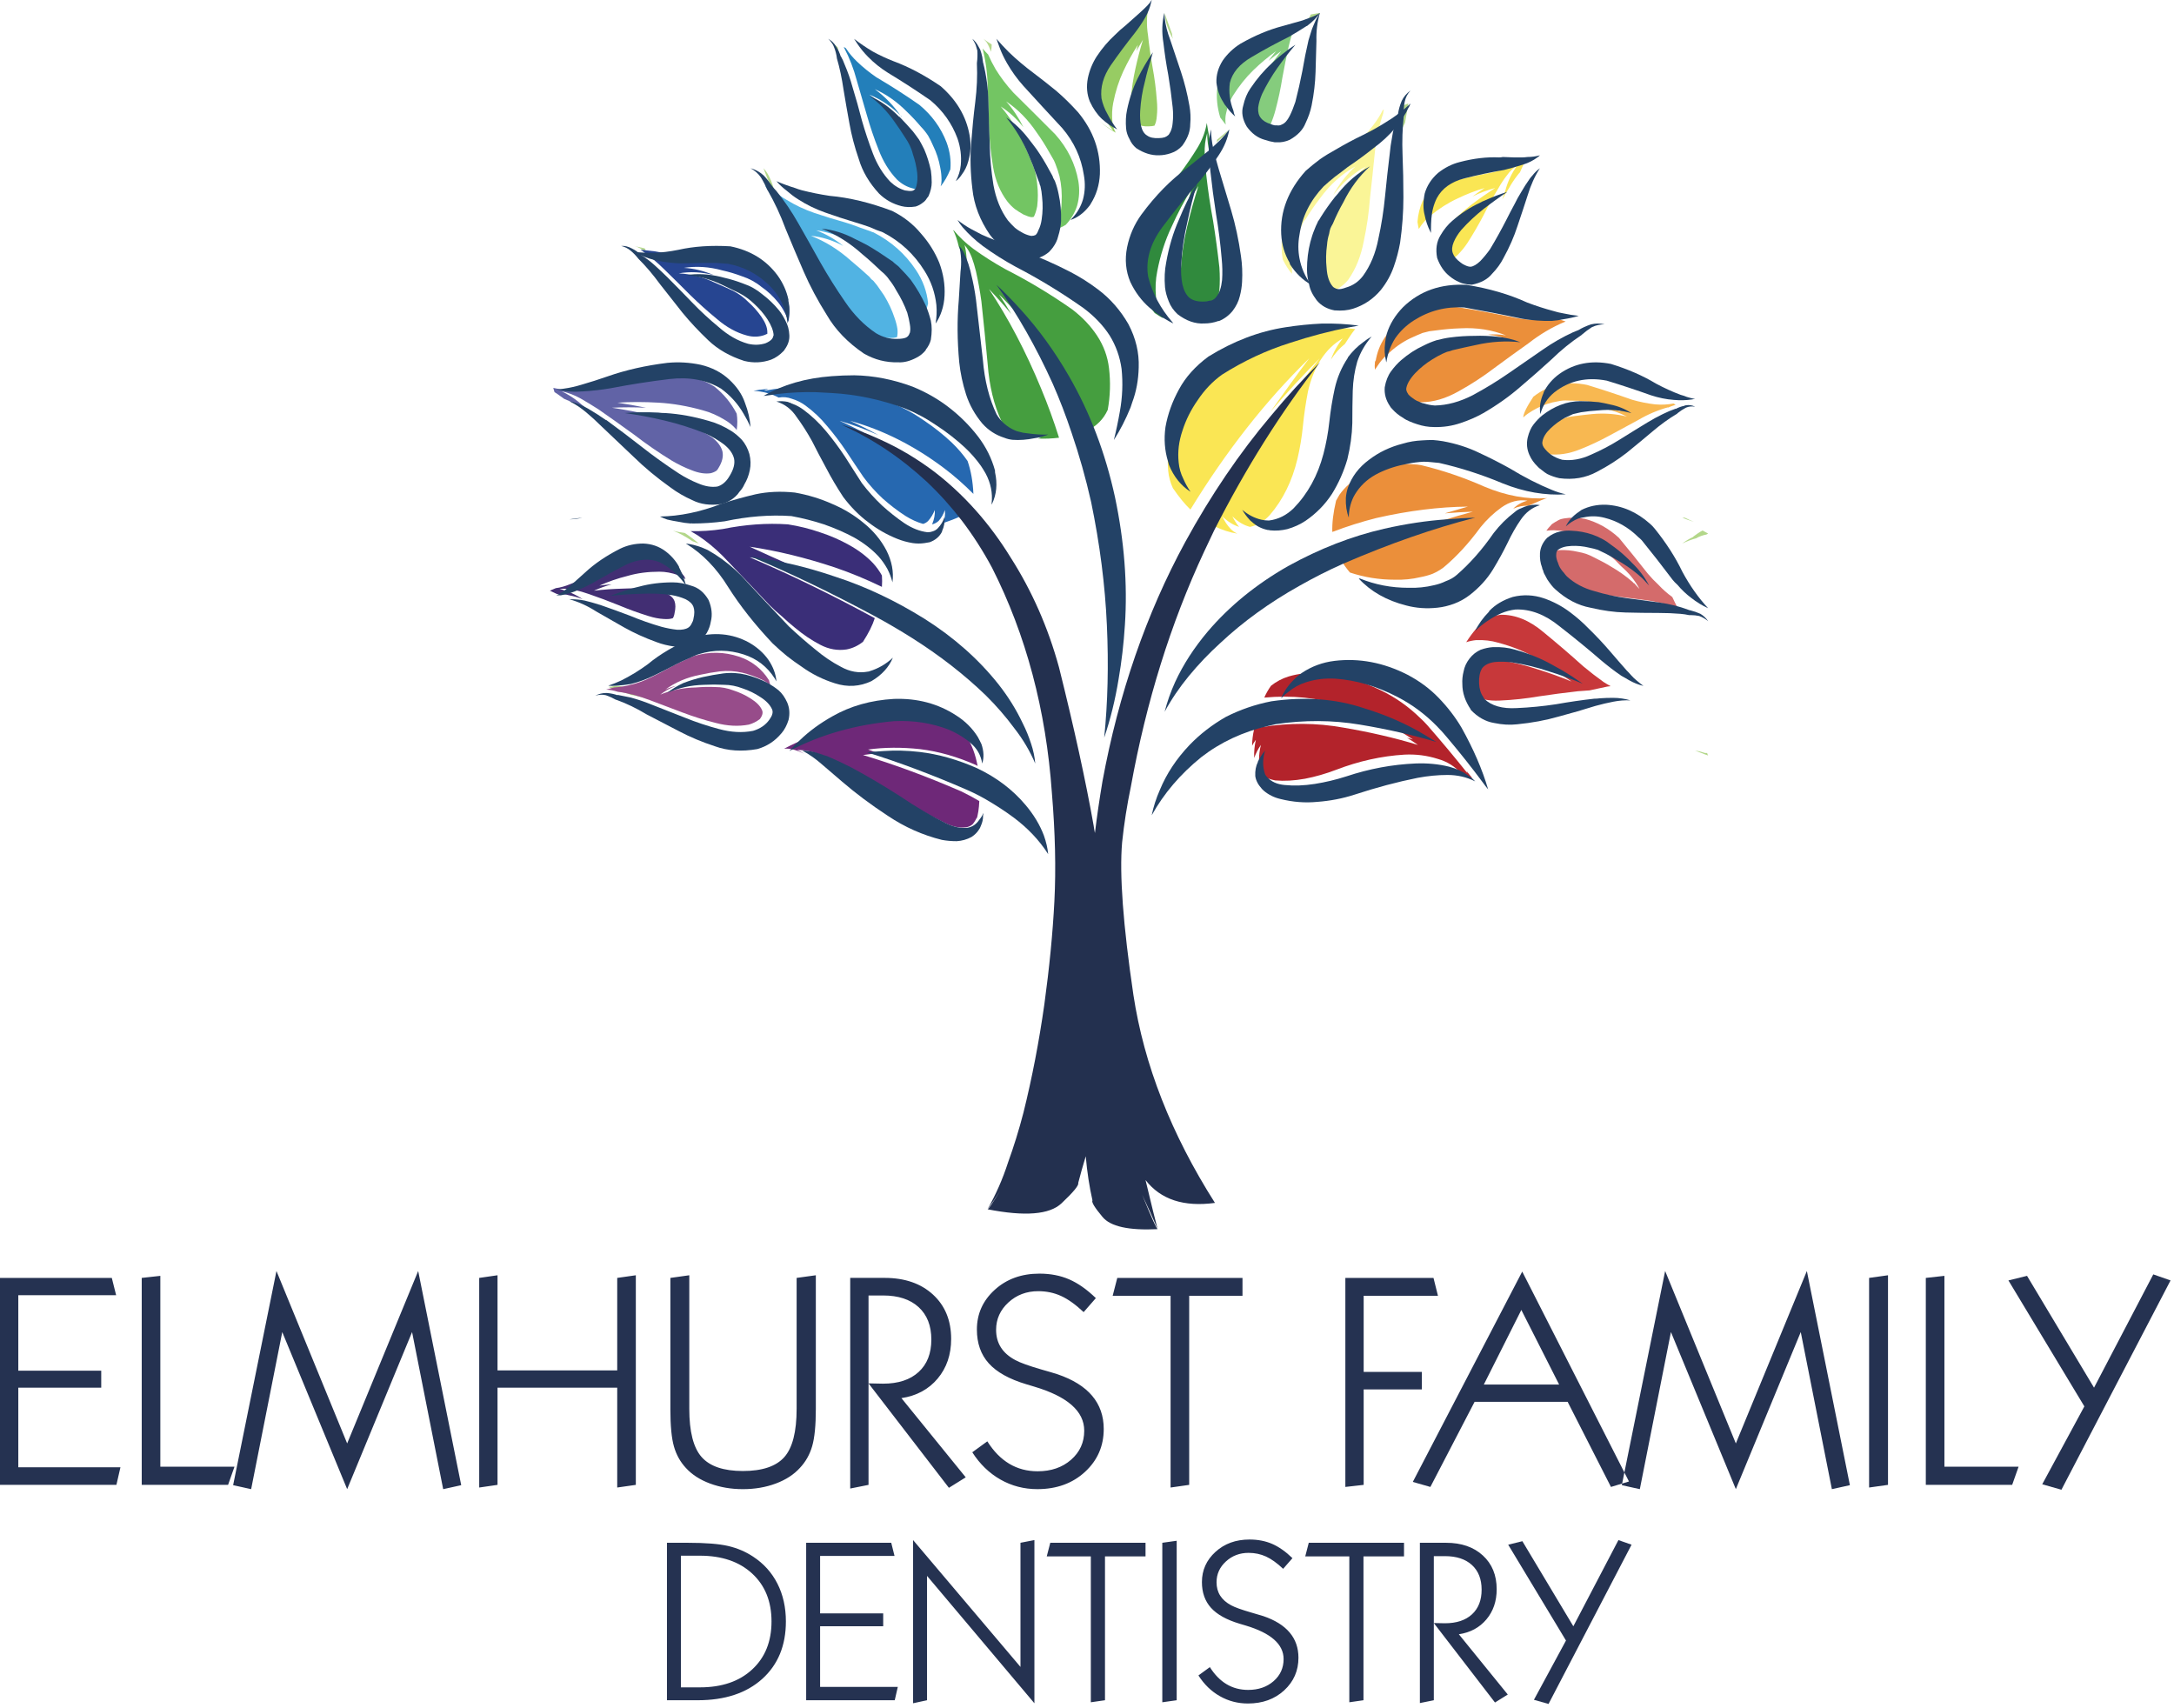 <?xml version="1.0" encoding="UTF-8"?>
<svg width="168px" height="132px" viewBox="0 0 168 132" version="1.1" xmlns="http://www.w3.org/2000/svg" xmlns:xlink="http://www.w3.org/1999/xlink">
    <!-- Generator: Sketch 50 (54983) - http://www.bohemiancoding.com/sketch -->
    <title>elmhurst-logo</title>
    <desc>Created with Sketch.</desc>
    <defs></defs>
    <g id="Page-1" stroke="none" stroke-width="1" fill="none" fill-rule="evenodd">
        <g id="elmhurst-logo">
            <path d="M45,40 C44.369,40.086 44.038,40.129 44,40.129 C44.335,40.129 44.669,40.086 45,40" id="Shape" fill="#234266"></path>
            <path d="M48.709,53.689 C49.156,53.756 49.584,53.86 50,54 C49.722,53.829 49.431,53.689 49.125,53.588 L49.084,53.588 L49.125,53.588 C48.793,53.343 48.459,53.169 48.128,53.068 C47.791,52.963 47.447,52.979 47.087,53.122 C47.14,53.087 47.197,53.052 47.253,53.017 C47.087,53.087 47,53.102 47,53.068 L47.709,53.429 C48.072,53.464 48.416,53.55 48.753,53.689 L48.709,53.689" id="Shape" fill="#B3D78A"></path>
            <path d="M65.059,3.063 C65.019,3.063 65,3.043 65,3 C65,3.043 65.019,3.063 65.059,3.063" id="Shape" fill="#B3D78A"></path>
            <path d="M64.477,3.593 C64.605,3.842 64.7,4.104 64.763,4.374 L64.763,4.343 C64.857,4.552 64.937,4.77 65,5 C64.952,4.686 64.89,4.397 64.811,4.125 L64.811,4.093 C64.795,3.948 64.77,3.8 64.739,3.657 C64.262,3.239 64.018,3.019 64,3 C64.192,3.147 64.35,3.344 64.477,3.593" id="Shape" fill="#B3D78A"></path>
            <path d="M76.575,4 C76.618,3.814 76.637,3.625 76.637,3.439 C76.383,3.279 76.168,3.132 76,3 C76.086,3.078 76.168,3.171 76.254,3.279 C76.384,3.492 76.489,3.733 76.575,4" id="Shape" fill="#B3D78A"></path>
            <path d="M76.059,3.125 C76.02,3.086 76,3.039 76,3 C76,3.039 76.02,3.086 76.059,3.125" id="Shape" fill="#B3D78A"></path>
            <path d="M90.57,2.608 L90.129,1.394 L90,1 C90.043,1.653 90.254,2.321 90.637,3 C90.597,2.868 90.57,2.738 90.57,2.608" id="Shape" fill="#B3D78A"></path>
            <path d="M101.235,1.666 C101.433,1.445 101.686,1.238 102,1.047 L102,1 L101.296,1.118 C101.136,1.404 101.036,1.698 101,2 C101.079,1.889 101.159,1.778 101.235,1.666" id="Shape" fill="#B3D78A"></path>
            <path d="M50,19.512 C49.939,19.426 49.877,19.317 49.819,19.192 C49.423,19.11 49.15,19.043 49,19 C49.215,19.043 49.543,19.215 50,19.512" id="Shape" fill="#B3D78A"></path>
            <path d="M49,19 C49,19 49.063,19.027 49.192,19.066 C49.063,19.027 49,19 49,19" id="Shape" fill="#B3D78A"></path>
            <path d="M59.771,14.643 C59.846,14.764 59.923,14.88 60,15 C59.943,14.834 59.876,14.679 59.8,14.536 L59.771,14.501 C59.657,14.118 59.513,13.775 59.342,13.466 C59.249,13.298 59.131,13.142 59,13 C59.131,13.357 59.275,13.724 59.429,14.107 C59.561,14.298 59.687,14.49 59.8,14.679 L59.771,14.643" id="Shape" fill="#B3D78A"></path>
            <path d="M52.913,41.182 C52.585,41.141 52.279,41.084 52,41 C52.469,41.182 52.971,41.454 53.508,41.818 C53.671,41.879 53.837,41.939 54,42 C53.65,41.698 53.285,41.425 52.913,41.182" id="Shape" fill="#B3D78A"></path>
            <path d="M61,31 L61.063,31 C61.109,31.039 61.129,31.066 61.129,31.066 C61.082,31.019 61.043,31 61,31" id="Shape" fill="#B3D78A"></path>
            <path d="M61.133,31.066 C61.086,31.019 61.047,31 61,31 C61.047,31 61.086,31.019 61.133,31.066" id="Shape" fill="#B3D78A"></path>
            <path d="M95,10 C94.683,10.276 94.365,10.539 94.049,10.793 C94.049,10.877 94.032,10.944 94,11 C94.382,10.693 94.722,10.361 95,10" id="Shape" fill="#B3D78A"></path>
            <path d="M108.195,8.882 L108.195,8.961 C108.061,9.63 108,10.307 108,11 C108.129,10.496 108.316,9.988 108.578,9.483 C108.746,8.52 108.832,8.029 108.832,8 C108.617,8.081 108.43,8.147 108.258,8.201 C108.215,8.441 108.195,8.667 108.195,8.882" id="Shape" fill="#B3D78A"></path>
            <g id="pedals" transform="translate(42, 0)">
                <path d="M56.188,31.8 C57.442,30.342 58.706,28.97 59.983,27.688 C56.979,31.496 54.251,35.816 51.809,40.648 C52.437,40.954 53.043,41.148 53.625,41.236 C53.43,41.148 53.257,41.03 53.106,40.878 C52.824,40.572 52.609,40.244 52.457,39.898 C52.848,40.288 53.279,40.56 53.754,40.714 C53.54,40.452 53.367,40.18 53.235,39.898 C53.648,40.31 54.102,40.584 54.599,40.714 C55.181,40.584 55.691,40.278 56.125,39.798 C57.14,38.624 57.853,37.176 58.263,35.458 C58.457,34.63 58.6,33.782 58.686,32.912 C58.771,32.04 58.9,31.16 59.073,30.266 C59.268,29.374 59.594,28.558 60.047,27.818 C60.524,27.078 61.096,26.522 61.768,26.152 C61.356,26.652 61.042,27.218 60.828,27.85 L60.828,27.818 C61.152,27.318 61.519,26.902 61.931,26.576 C62.406,25.836 62.674,25.456 62.741,25.432 C62.33,25.37 61.863,25.346 61.345,25.37 C59.874,25.696 58.352,26.118 56.773,26.642 C54.957,27.252 53.226,28.112 51.583,29.22 C50.87,29.766 50.254,30.45 49.733,31.28 C49.214,32.062 48.827,32.888 48.564,33.758 C48.284,34.63 48.187,35.5 48.274,36.37 C48.316,36.83 48.435,37.276 48.632,37.71 C49.107,38.406 49.562,38.962 49.991,39.374 C52.761,34.848 55.821,30.952 59.173,27.688 C58.177,29.014 57.184,30.386 56.188,31.8" id="pedal" fill="#FAE654"></path>
                <path d="M13.21,29.874 C12.107,29.178 10.799,28.918 9.283,29.09 C7.793,29.286 6.321,29.536 4.874,29.84 C4.161,29.974 3.457,30.07 2.766,30.136 C2.05,30.18 1.381,30.124 0.755,29.974 L0.85,30.3 C0.872,30.3 1.121,30.472 1.598,30.82 C1.88,30.93 2.16,31.06 2.442,31.212 C2.915,31.452 3.382,31.726 3.835,32.028 L3.868,32.062 C3.479,31.712 3.09,31.376 2.701,31.05 C2.289,30.722 1.856,30.45 1.403,30.234 C1.899,30.342 2.386,30.526 2.863,30.79 C3.317,31.05 3.783,31.332 4.256,31.636 C5.166,32.268 6.084,32.922 7.014,33.596 C7.944,34.314 8.906,34.978 9.903,35.588 C10.42,35.894 10.938,36.144 11.459,36.34 C11.998,36.556 12.484,36.632 12.918,36.566 C13.09,36.524 13.241,36.46 13.37,36.37 C13.438,36.306 13.49,36.23 13.533,36.144 C13.815,35.686 13.913,35.26 13.826,34.87 C13.718,34.478 13.448,34.118 13.015,33.792 C12.56,33.488 12.073,33.238 11.554,33.042 C10.517,32.628 9.468,32.312 8.409,32.096 C7.35,31.856 6.311,31.66 5.295,31.506 C6.14,31.462 7.014,31.462 7.922,31.506 C7.165,31.352 6.43,31.222 5.716,31.116 C6.712,31.05 7.771,31.05 8.896,31.116 C9.998,31.18 11.133,31.376 12.302,31.703 C12.886,31.856 13.458,32.106 14.02,32.452 C14.324,32.628 14.593,32.846 14.831,33.106 C14.875,33.148 14.907,33.194 14.93,33.239 C14.994,32.778 14.994,32.356 14.93,31.962 C14.497,31.136 13.923,30.44 13.21,29.874" id="pedal" fill="#6163A6"></path>
                <path d="M1.985,46.002 C2.333,46.068 2.679,46.164 3.024,46.298 C2.462,45.928 1.866,45.664 1.24,45.512 C1.631,45.468 2.009,45.492 2.377,45.578 C2.766,45.664 3.144,45.774 3.511,45.904 C4.268,46.164 5.023,46.448 5.782,46.754 C6.559,47.08 7.338,47.364 8.119,47.604 C8.528,47.734 8.915,47.81 9.283,47.83 C9.587,47.854 9.825,47.83 9.998,47.766 C10.064,47.656 10.108,47.526 10.128,47.374 C10.213,47.004 10.213,46.698 10.128,46.46 C10.042,46.22 9.845,46.024 9.546,45.872 C9.22,45.718 8.864,45.622 8.472,45.578 C7.718,45.468 6.95,45.438 6.172,45.482 C5.391,45.502 4.636,45.556 3.9,45.644 C4.332,45.448 4.787,45.284 5.262,45.154 C4.938,45.176 4.624,45.208 4.322,45.252 C4.993,44.948 5.716,44.696 6.496,44.502 C7.251,44.282 8.075,44.176 8.959,44.176 C9.417,44.176 9.889,44.262 10.388,44.436 C10.581,44.502 10.776,44.608 10.972,44.762 C10.948,44.676 10.919,44.598 10.875,44.532 C10.312,43.792 9.641,43.24 8.864,42.87 C8.063,42.564 7.189,42.63 6.235,43.064 C5.286,43.522 4.346,44.012 3.416,44.532 C2.958,44.772 2.496,44.978 2.019,45.154 C1.651,45.306 1.294,45.404 0.95,45.448 C0.646,45.578 0.495,45.644 0.495,45.644 L1.045,45.904 C1.349,45.882 1.661,45.914 1.985,46.002" id="pedal" fill="#422E73"></path>
                <path d="M5.716,53.446 L5.685,53.446 C6.527,53.554 7.37,53.774 8.214,54.1 C9.035,54.404 9.869,54.72 10.714,55.046 C11.578,55.372 12.441,55.646 13.309,55.862 C14.215,56.102 15.069,56.146 15.87,55.992 C16.172,55.906 16.452,55.766 16.714,55.57 C16.929,55.286 16.983,55.046 16.876,54.85 C16.744,54.546 16.452,54.252 15.999,53.97 C15.588,53.708 15.145,53.5 14.668,53.348 C14.215,53.174 13.752,53.088 13.275,53.088 C12.778,53.064 12.28,53.078 11.783,53.12 C10.787,53.14 9.869,53.328 9.025,53.674 C9.393,53.39 9.804,53.164 10.257,52.99 C9.975,53.054 9.696,53.154 9.417,53.284 C10.193,52.718 11.092,52.338 12.107,52.142 C12.603,52.032 13.112,51.944 13.633,51.878 C14.215,51.814 14.787,51.848 15.35,51.978 C15.89,52.108 16.433,52.304 16.973,52.564 C17.168,52.674 17.35,52.794 17.525,52.924 C17.481,52.794 17.448,52.674 17.426,52.564 C16.863,51.672 16.085,51.062 15.091,50.736 C13.967,50.366 12.832,50.346 11.686,50.672 L11.524,50.736 L11.296,50.836 L10.875,51.032 C10.571,51.162 10.281,51.302 9.998,51.454 C9.458,51.758 8.896,52.054 8.312,52.338 C7.751,52.62 7.165,52.828 6.559,52.958 C6.192,53.044 5.824,53.098 5.458,53.12 C5.22,53.184 5.013,53.24 4.843,53.284 C5.142,53.304 5.435,53.36 5.716,53.446" id="pedal" fill="#974C8A"></path>
                <path d="M21.547,58.378 C22.195,58.614 22.835,58.898 23.46,59.224 C24.734,59.9 26.012,60.65 27.286,61.48 C28.563,62.306 29.795,63.002 30.985,63.568 C31.569,63.872 32.122,63.992 32.638,63.928 C32.833,63.904 33.006,63.828 33.157,63.698 C33.286,63.546 33.395,63.372 33.483,63.176 C33.483,63.242 33.471,63.306 33.449,63.372 C33.58,62.958 33.654,62.468 33.678,61.902 C33.244,61.642 32.779,61.39 32.283,61.152 C29.622,59.998 27.093,59.062 24.69,58.344 C25.104,58.278 25.525,58.234 25.958,58.214 C25.654,58.124 25.362,58.028 25.082,57.918 C26.335,57.744 27.677,57.734 29.104,57.888 C30.53,58.062 31.979,58.474 33.449,59.128 C33.493,59.15 33.524,59.17 33.548,59.194 C33.375,58.278 33.094,57.528 32.704,56.938 C32.271,56.612 31.796,56.352 31.277,56.156 C29.958,55.612 28.519,55.372 26.962,55.44 C23.87,55.742 21.08,56.548 18.594,57.854 C19.027,57.812 19.544,57.942 20.15,58.244 C19.977,58.138 19.794,58.038 19.6,57.952 C20.25,57.952 20.897,58.094 21.547,58.378" id="pedal" fill="#6E2878"></path>
                <path d="M23.232,3.69 C23.645,4.474 23.969,5.31 24.206,6.204 C24.466,7.076 24.724,7.966 24.984,8.882 C25.243,9.794 25.545,10.688 25.892,11.558 C26.24,12.472 26.713,13.246 27.319,13.876 C27.687,14.226 28.096,14.452 28.553,14.562 C28.768,14.628 28.95,14.648 29.104,14.628 C29.189,14.302 29.203,13.942 29.135,13.55 C29.093,13.026 28.984,12.516 28.812,12.016 C28.726,11.776 28.626,11.546 28.519,11.33 C28.434,11.11 28.315,10.894 28.164,10.678 C27.861,10.24 27.558,9.818 27.256,9.404 C26.65,8.554 25.958,7.858 25.177,7.312 C26.087,7.682 26.918,8.248 27.677,9.012 L27.643,9.012 C27.061,8.162 26.379,7.456 25.6,6.89 C26.489,7.282 27.31,7.858 28.066,8.618 C28.454,8.988 28.821,9.382 29.169,9.794 C29.364,9.992 29.547,10.22 29.72,10.48 C29.871,10.74 30,11.004 30.109,11.264 C30.367,11.786 30.552,12.352 30.661,12.962 C30.725,13.266 30.759,13.592 30.759,13.942 C30.759,14.096 30.735,14.246 30.691,14.398 C30.973,14.05 31.222,13.616 31.44,13.092 C31.504,12.396 31.406,11.7 31.148,11.004 C30.715,9.872 30.014,8.902 29.04,8.098 C27.979,7.356 26.876,6.65 25.73,5.976 C25.191,5.606 24.69,5.204 24.237,4.768 C23.894,4.44 23.6,4.092 23.363,3.722 C23.319,3.702 23.264,3.668 23.2,3.624 C23.222,3.648 23.232,3.678 23.232,3.722 L23.232,3.69" id="pedal" fill="#237FBA"></path>
                <path d="M34.423,9.828 C34.464,10.874 34.574,11.906 34.747,12.93 C34.921,13.952 35.289,14.834 35.851,15.574 C36.024,15.792 36.219,15.988 36.434,16.162 C36.543,16.228 36.64,16.292 36.726,16.358 C36.879,16.444 37.008,16.52 37.115,16.588 C37.354,16.694 37.546,16.76 37.699,16.78 C37.785,16.78 37.85,16.77 37.894,16.75 C38.003,16.53 38.089,16.26 38.152,15.934 C38.218,15.368 38.218,14.802 38.152,14.236 C38.132,13.952 38.089,13.68 38.023,13.42 L37.99,13.256 C37.97,13.19 37.948,13.126 37.926,13.06 L37.765,12.636 C37.546,12.09 37.322,11.558 37.083,11.036 C36.63,9.992 36.044,9.054 35.333,8.228 C35.98,8.642 36.563,9.174 37.083,9.828 C36.716,9.088 36.273,8.424 35.752,7.836 C36.662,8.446 37.451,9.252 38.122,10.252 C38.466,10.73 38.79,11.244 39.094,11.786 L39.321,12.18 C39.364,12.244 39.406,12.32 39.45,12.406 C39.494,12.494 39.525,12.57 39.549,12.636 C39.678,12.962 39.788,13.29 39.873,13.616 C40.024,14.268 40.078,14.954 40.036,15.672 C40.036,16.042 39.968,16.424 39.839,16.814 C39.732,17.14 39.549,17.468 39.287,17.794 C39.7,17.706 40.056,17.566 40.36,17.37 C40.769,16.934 41.061,16.444 41.234,15.9 C41.409,15.292 41.439,14.658 41.334,14.006 C41.095,12.656 40.499,11.45 39.549,10.384 C38.466,9.294 37.385,8.218 36.304,7.15 C35.786,6.586 35.333,5.986 34.941,5.354 C34.727,4.984 34.532,4.604 34.359,4.212 C34.206,4.06 34.067,3.908 33.936,3.754 C34.175,4.714 34.304,5.694 34.325,6.692 C34.369,7.716 34.403,8.762 34.423,9.828" id="pedal" fill="#73C563"></path>
                <path d="M45.421,2.318 C44.729,3.168 44.09,4.028 43.505,4.898 C42.899,5.79 42.65,6.672 42.759,7.542 C42.975,8.478 43.398,9.328 44.023,10.088 C43.656,9.894 43.312,9.654 42.986,9.372 C43.312,9.674 43.721,9.968 44.218,10.252 C44.067,9.968 43.98,9.688 43.96,9.404 C43.916,8.882 43.938,8.402 44.023,7.966 C44.196,7.076 44.457,6.26 44.8,5.518 C45.148,4.778 45.526,4.092 45.937,3.462 C45.893,3.634 45.849,3.798 45.807,3.952 C45.98,3.648 46.155,3.352 46.326,3.068 C46.111,3.764 45.917,4.508 45.744,5.29 C45.569,6.074 45.45,6.866 45.386,7.672 C45.386,8.066 45.42,8.446 45.483,8.816 C45.569,9.164 45.71,9.414 45.906,9.568 C46.097,9.718 46.391,9.784 46.781,9.762 C46.952,9.762 47.105,9.742 47.234,9.698 L47.234,9.664 C47.322,9.492 47.375,9.262 47.395,8.978 C47.439,8.588 47.439,8.172 47.395,7.738 C47.333,6.89 47.224,6.05 47.071,5.224 C46.922,4.374 46.803,3.548 46.717,2.742 C46.584,1.916 46.608,1.132 46.781,0.392 L46.423,0.752 L46.294,1.012 C46.037,1.448 45.745,1.882 45.421,2.318" id="pedal" fill="#97CC63"></path>
                <path d="M56.317,2.938 C55.409,3.462 54.513,4.018 53.625,4.604 C52.761,5.19 52.242,5.91 52.069,6.76 C51.982,7.52 52.057,8.292 52.295,9.078 C52.424,9.252 52.566,9.434 52.719,9.632 C52.675,9.304 52.685,9.012 52.749,8.752 C52.858,8.248 53.031,7.802 53.267,7.412 C53.745,6.65 54.275,5.986 54.857,5.42 C55.419,4.876 56.006,4.388 56.611,3.952 C56.415,4.19 56.22,4.44 56.025,4.7 C56.35,4.44 56.673,4.19 56.999,3.952 C56.544,4.538 56.101,5.148 55.668,5.78 C55.237,6.432 54.857,7.13 54.534,7.868 C54.385,8.218 54.285,8.566 54.242,8.914 C54.222,9.262 54.285,9.544 54.436,9.762 C54.59,9.958 54.848,10.122 55.215,10.252 C55.301,10.274 55.388,10.294 55.476,10.318 C55.519,10.294 55.563,10.284 55.604,10.284 C55.8,10.178 55.992,9.948 56.189,9.598 C56.34,9.252 56.469,8.872 56.578,8.456 C56.793,7.652 56.966,6.836 57.097,6.006 C57.248,5.18 57.409,4.374 57.584,3.592 C57.672,3.202 57.777,2.818 57.91,2.448 C57.996,2.208 58.101,1.982 58.234,1.762 L57.682,2.026 C57.658,2.026 57.638,2.036 57.616,2.058 C57.204,2.362 56.772,2.656 56.317,2.938" id="pedal" fill="#85CC7D"></path>
                <path d="M11.33,22.79 C11.998,23.444 12.689,24.064 13.404,24.65 C14.14,25.282 14.907,25.706 15.707,25.922 C16.184,26.056 16.637,26.042 17.068,25.892 C17.157,25.848 17.231,25.816 17.297,25.792 L17.297,25.662 C17.297,25.312 17.144,24.922 16.844,24.486 C16.54,24.052 16.204,23.67 15.836,23.344 C15.469,22.974 15.069,22.68 14.636,22.464 C14.161,22.244 13.696,22.038 13.241,21.842 C12.335,21.408 11.405,21.168 10.452,21.124 C11.318,20.972 12.216,21.016 13.146,21.254 C12.389,20.928 11.62,20.742 10.843,20.698 C11.815,20.548 12.808,20.612 13.826,20.896 C14.324,21.004 14.831,21.158 15.35,21.352 C15.89,21.528 16.389,21.798 16.844,22.168 C17.319,22.494 17.75,22.898 18.141,23.376 C18.336,23.616 18.509,23.89 18.66,24.194 C18.767,24.39 18.852,24.616 18.918,24.88 C19.027,24.38 19.027,23.856 18.918,23.31 C18.896,23.594 18.843,23.866 18.757,24.126 C18.648,22.954 18.151,21.974 17.263,21.188 C16.377,20.386 15.328,19.872 14.12,19.656 C13.837,19.632 13.533,19.612 13.21,19.59 L12.236,19.59 C11.61,19.612 10.972,19.622 10.322,19.622 C9.74,19.6 9.178,19.536 8.636,19.426 C8.224,19.382 7.847,19.34 7.499,19.296 C8.17,19.752 8.796,20.276 9.382,20.862 C10.033,21.494 10.68,22.138 11.33,22.79" id="pedal" fill="#264591"></path>
                <path d="M17.33,14.658 C18.064,15.488 18.713,16.39 19.276,17.37 C19.838,18.37 20.4,19.372 20.961,20.372 C21.547,21.396 22.163,22.388 22.811,23.344 C23.502,24.324 24.293,25.096 25.177,25.662 C25.698,25.966 26.24,26.118 26.799,26.118 C26.995,26.118 27.166,26.098 27.319,26.056 C27.363,25.88 27.375,25.672 27.353,25.432 C27.31,25.15 27.234,24.856 27.124,24.552 C26.932,23.964 26.659,23.388 26.314,22.82 C26.141,22.56 25.968,22.31 25.795,22.072 C25.688,21.94 25.591,21.822 25.503,21.712 C25.459,21.668 25.406,21.624 25.34,21.582 L25.177,21.384 C24.704,20.952 24.217,20.526 23.719,20.112 C22.789,19.286 21.772,18.654 20.669,18.22 C21.513,18.306 22.348,18.566 23.168,19.002 C22.519,18.48 21.815,18.076 21.06,17.794 C22.248,17.968 23.417,18.404 24.561,19.1 C25.124,19.426 25.678,19.786 26.216,20.178 L26.445,20.308 C26.508,20.372 26.584,20.428 26.67,20.472 C26.799,20.602 26.932,20.732 27.061,20.862 C27.319,21.124 27.567,21.396 27.806,21.678 C28.239,22.244 28.617,22.878 28.941,23.574 C29.07,23.9 29.179,24.246 29.264,24.616 C29.483,24.226 29.632,23.834 29.72,23.444 C29.632,22.528 29.32,21.668 28.78,20.862 C27.957,19.622 26.866,18.654 25.503,17.956 C25.416,17.936 25.33,17.904 25.243,17.86 L24.953,17.76 L24.4,17.566 C24.013,17.414 23.631,17.284 23.264,17.174 C22.487,16.956 21.708,16.718 20.931,16.454 C20.172,16.194 19.459,15.858 18.789,15.444 C18.441,15.248 18.132,15.028 17.849,14.792 C17.567,14.638 17.319,14.486 17.102,14.332 C17.187,14.442 17.273,14.562 17.362,14.692 L17.33,14.658" id="pedal" fill="#51B3E3"></path>
                <path d="M23.622,42.116 C22.93,41.726 22.185,41.4 21.384,41.138 C20.564,40.854 19.729,40.648 18.886,40.518 C17.263,40.408 15.588,40.528 13.857,40.878 C13.015,41.008 12.182,41.06 11.362,41.04 C11.535,41.148 11.717,41.258 11.912,41.366 C12.603,41.824 13.253,42.356 13.857,42.966 C15.069,44.228 16.269,45.492 17.46,46.754 C17.76,47.058 18.086,47.35 18.431,47.634 C18.757,47.94 19.081,48.224 19.405,48.484 C20.055,49.03 20.713,49.474 21.384,49.822 C22.053,50.172 22.735,50.29 23.427,50.182 C23.88,50.096 24.303,49.898 24.69,49.592 C25.124,48.92 25.429,48.31 25.6,47.766 C22.185,45.914 18.962,44.348 15.934,43.064 C16.949,43.216 17.988,43.412 19.047,43.652 C17.968,43.172 16.929,42.706 15.934,42.246 C18.032,42.554 20.226,43.086 22.519,43.848 C23.73,44.262 24.943,44.762 26.151,45.348 C26.173,45.046 26.173,44.752 26.151,44.468 C25.958,44.12 25.73,43.806 25.471,43.522 C24.953,42.976 24.337,42.51 23.622,42.116" id="pedal" fill="#3A2E78"></path>
                <path d="M22.876,32.518 C23.87,32.802 24.875,33.172 25.892,33.628 C25.157,33.214 24.422,32.846 23.687,32.518 C26.216,33.214 28.639,34.434 30.954,36.176 C31.73,36.762 32.489,37.426 33.222,38.166 C33.181,37.21 33.028,36.36 32.77,35.62 C32.422,35.12 32.013,34.64 31.536,34.184 C30.888,33.574 30.174,33.008 29.394,32.486 C28.617,31.942 27.796,31.496 26.932,31.146 C25.114,30.472 23.287,30.08 21.448,29.974 C21.016,29.93 20.593,29.906 20.184,29.906 C19.081,29.906 18.032,30.004 17.038,30.2 C17.144,30.136 17.253,30.08 17.362,30.036 C17.297,30.036 17.231,30.048 17.168,30.07 C16.844,30.092 16.53,30.136 16.228,30.2 C16.963,30.244 17.611,30.42 18.173,30.722 C18.519,30.656 18.865,30.69 19.21,30.82 C19.578,30.93 19.924,31.104 20.25,31.342 C20.875,31.8 21.438,32.332 21.934,32.942 C22.453,33.552 22.94,34.194 23.393,34.87 C23.85,35.566 24.293,36.23 24.724,36.86 C25.157,37.45 25.654,38.002 26.216,38.526 C26.779,39.026 27.363,39.472 27.967,39.864 C28.422,40.148 28.877,40.354 29.332,40.484 C29.483,40.442 29.612,40.364 29.72,40.258 C29.936,40.018 30.109,39.734 30.238,39.408 C30.262,39.754 30.194,40.114 30.043,40.484 L30.043,40.518 C30.218,40.474 30.381,40.388 30.53,40.258 C30.747,40.018 30.91,39.734 31.017,39.408 C31.059,39.734 31.017,40.072 30.888,40.42 C31.406,40.244 31.849,40.072 32.217,39.898 C31.397,38.808 30.487,37.808 29.493,36.894 C27.482,35.02 25.276,33.564 22.876,32.518" id="pedal" fill="#2668B0"></path>
                <path d="M34.423,22.332 C35.007,22.94 35.581,23.584 36.144,24.26 C35.839,23.736 35.528,23.236 35.204,22.758 C37.169,24.672 38.919,27.034 40.455,29.84 C41.018,30.93 41.538,32.072 42.015,33.268 C42.748,32.922 43.278,32.388 43.602,31.67 C43.797,30.604 43.829,29.526 43.699,28.438 C43.592,27.544 43.288,26.718 42.791,25.956 C42.294,25.196 41.647,24.51 40.846,23.9 C39.201,22.746 37.482,21.712 35.688,20.798 C34.822,20.318 34.001,19.796 33.222,19.23 C32.638,18.796 32.131,18.316 31.698,17.794 L31.664,17.794 C31.839,18.142 31.978,18.556 32.087,19.036 C32.151,19.186 32.217,19.34 32.282,19.492 C32.411,19.84 32.519,20.198 32.608,20.568 C32.628,20.678 32.65,20.776 32.67,20.862 C32.737,20.188 32.693,19.546 32.541,18.936 C32.779,19.22 32.962,19.536 33.093,19.882 C33.222,20.232 33.329,20.592 33.419,20.962 C33.59,21.722 33.73,22.494 33.838,23.28 C34.011,24.87 34.174,26.488 34.325,28.144 C34.454,29.84 34.812,31.31 35.394,32.552 C35.591,32.898 35.829,33.194 36.109,33.432 C36.367,33.542 36.64,33.628 36.92,33.694 C37.504,33.758 38.023,33.792 38.476,33.792 C38.391,33.814 38.305,33.848 38.218,33.89 C38.738,33.912 39.277,33.89 39.839,33.824 C39.43,32.518 38.963,31.246 38.446,30.004 C37.278,27.174 35.937,24.616 34.423,22.332" id="pedal" fill="#459E3F"></path>
                <path d="M49.245,13.322 C48.296,14.496 47.386,15.704 46.522,16.944 C45.656,18.206 45.322,19.47 45.516,20.732 C45.818,21.994 46.393,23.148 47.235,24.194 C47.603,24.432 47.797,24.552 47.819,24.552 C47.863,24.552 47.896,24.564 47.916,24.586 C47.809,24.41 47.721,24.246 47.658,24.096 C47.485,23.726 47.376,23.354 47.334,22.984 C47.266,22.268 47.3,21.592 47.429,20.962 C47.668,19.72 48.035,18.576 48.532,17.534 C49.009,16.468 49.528,15.488 50.09,14.594 C49.961,15.008 49.842,15.432 49.732,15.868 C50.015,15.344 50.306,14.844 50.611,14.366 C50.285,15.388 49.991,16.444 49.732,17.534 C49.474,18.62 49.313,19.742 49.245,20.896 C49.204,21.462 49.235,21.994 49.343,22.494 C49.452,23.018 49.656,23.388 49.961,23.606 C50.243,23.824 50.662,23.92 51.224,23.9 C51.377,23.9 51.516,23.876 51.645,23.834 L51.775,23.704 C52.013,23.42 52.166,22.984 52.231,22.398 C52.273,21.854 52.273,21.278 52.231,20.668 C52.098,19.47 51.937,18.274 51.745,17.076 C51.526,15.9 51.355,14.736 51.224,13.582 C51.159,13.016 51.117,12.45 51.095,11.884 C51.073,11.34 51.139,10.808 51.288,10.284 C51.288,10.808 51.355,11.33 51.485,11.854 C51.526,12.026 51.582,12.19 51.645,12.342 C51.625,12.124 51.614,11.896 51.614,11.656 L51.614,11.494 C51.377,10.23 51.258,9.568 51.258,9.502 C51.149,10.178 50.901,10.83 50.511,11.46 C50.124,12.09 49.701,12.712 49.245,13.322" id="pedal" fill="#308A3D"></path>
                <path d="M58.1,18.904 C58.167,18.556 58.263,18.206 58.394,17.86 C58.481,17.706 58.557,17.544 58.62,17.37 C58.664,17.284 58.706,17.196 58.749,17.108 L58.912,16.914 C59.258,16.348 59.625,15.814 60.017,15.312 C60.794,14.246 61.702,13.43 62.741,12.864 C62.048,13.496 61.475,14.236 61.02,15.084 C61.733,14.126 62.578,13.386 63.552,12.864 C62.686,13.648 61.982,14.606 61.443,15.738 C61.161,16.282 60.891,16.838 60.633,17.404 C60.565,17.576 60.513,17.718 60.47,17.826 C60.426,17.956 60.384,18.1 60.341,18.25 C60.275,18.534 60.222,18.83 60.178,19.132 C60.09,19.762 60.081,20.386 60.146,20.994 C60.21,21.648 60.371,22.138 60.633,22.464 C60.695,22.508 60.75,22.538 60.794,22.56 C60.814,22.56 60.838,22.55 60.857,22.528 C61.378,22.374 61.821,22.072 62.189,21.614 C62.772,20.788 63.17,19.796 63.388,18.642 C63.627,17.534 63.79,16.4 63.875,15.248 C64.004,14.116 64.123,12.996 64.233,11.884 C64.338,10.774 64.567,9.708 64.912,8.686 L64.881,8.718 C64.903,8.632 64.925,8.544 64.945,8.456 C64.925,8.478 64.891,8.498 64.849,8.522 C64.654,8.914 64.406,9.304 64.1,9.698 C63.646,10.308 63.108,10.86 62.478,11.364 C61.852,11.864 61.224,12.352 60.598,12.832 C60.296,13.07 59.993,13.322 59.69,13.582 C59.386,13.842 59.116,14.096 58.88,14.332 C57.908,15.464 57.312,16.75 57.095,18.186 C57.008,18.816 57.02,19.436 57.127,20.046 C57.365,20.526 57.604,20.896 57.84,21.158 L57.84,21.092 C57.82,20.328 57.909,19.6 58.1,18.904" id="pedal" fill="#FAF597"></path>
                <path d="M73.183,13.352 C72.148,13.55 71.118,13.778 70.103,14.038 C69.086,14.302 68.36,14.802 67.931,15.542 C67.712,16.042 67.583,16.574 67.539,17.14 C67.563,17.314 67.595,17.5 67.638,17.696 C67.897,17.284 68.189,16.944 68.513,16.684 C69.204,16.118 69.91,15.672 70.621,15.344 C71.336,14.998 72.038,14.726 72.73,14.528 C72.428,14.726 72.114,14.942 71.79,15.182 C72.372,14.898 72.958,14.682 73.54,14.528 C72.934,14.922 72.33,15.344 71.724,15.802 C71.098,16.282 70.524,16.804 70.005,17.37 C69.747,17.674 69.552,17.98 69.423,18.284 C69.29,18.59 69.27,18.86 69.357,19.1 C69.443,19.34 69.638,19.568 69.94,19.786 C70.049,19.872 70.158,19.938 70.264,19.982 C70.395,19.916 70.524,19.818 70.655,19.688 C70.914,19.426 71.164,19.122 71.399,18.774 C71.833,18.1 72.243,17.39 72.635,16.65 C73,15.912 73.389,15.204 73.801,14.528 C73.994,14.182 74.212,13.856 74.451,13.55 C74.665,13.246 74.937,12.982 75.261,12.766 C74.828,13.352 74.514,14.018 74.319,14.758 C74.232,14.976 74.157,15.192 74.093,15.412 C74.246,15.128 74.417,14.834 74.613,14.528 C74.806,14.182 75.023,13.856 75.261,13.55 C75.324,13.462 75.39,13.386 75.454,13.322 L75.748,12.67 L75.843,12.374 L75.778,12.374 C75.454,12.614 75.086,12.8 74.675,12.93 C74.2,13.102 73.704,13.246 73.183,13.352" id="pedal" fill="#FAE654"></path>
                <path d="M82.46,53.022 C82.265,52.914 82.083,52.804 81.912,52.694 C81.391,52.324 80.873,51.922 80.352,51.488 C79.359,50.596 78.331,49.712 77.27,48.844 C76.191,47.93 75.086,47.484 73.964,47.504 C73.596,47.548 73.227,47.656 72.859,47.83 C72.342,48.224 71.822,48.82 71.303,49.626 C71.561,49.54 71.822,49.486 72.082,49.462 C72.686,49.442 73.248,49.506 73.768,49.66 C74.827,49.942 75.777,50.322 76.622,50.802 C77.508,51.238 78.318,51.728 79.054,52.272 C78.883,52.204 78.72,52.142 78.567,52.074 C78.871,52.272 79.163,52.468 79.445,52.664 C78.601,52.314 77.724,51.998 76.816,51.716 C75.91,51.412 74.966,51.182 73.993,51.032 C73.496,50.966 73.033,50.954 72.6,50.998 C72.123,51.062 71.799,51.226 71.626,51.488 C71.455,51.772 71.378,52.152 71.398,52.63 C71.422,53.064 71.531,53.414 71.724,53.674 C72.308,54.024 73.033,54.176 73.898,54.134 C74.913,54.09 75.93,53.98 76.946,53.806 C77.963,53.654 78.958,53.524 79.932,53.414 C80.232,53.39 80.536,53.37 80.838,53.348 L82.201,53.054 L82.46,53.022" id="pedal" fill="#C7383A"></path>
                <path d="M72.73,37.612 C71.108,36.894 69.475,36.34 67.832,35.946 C67.615,35.904 67.411,35.88 67.216,35.88 C67.021,35.86 66.828,35.85 66.633,35.85 C66.222,35.87 65.82,35.914 65.431,35.98 C64.611,36.132 63.866,36.394 63.194,36.762 C62.503,37.132 61.94,37.622 61.507,38.232 C61.42,38.386 61.334,38.536 61.247,38.688 C61.032,39.604 60.933,40.408 60.957,41.104 C62.102,40.67 63.238,40.31 64.363,40.028 C66.848,39.462 69.205,39.168 71.432,39.146 C70.85,39.322 70.254,39.494 69.648,39.668 C70.383,39.604 71.108,39.562 71.821,39.538 C68.578,40.408 65.163,41.628 61.573,43.196 C61.811,43.586 62.059,43.936 62.318,44.24 C63.423,44.608 64.577,44.796 65.789,44.796 C66.46,44.816 67.118,44.752 67.768,44.598 C68.112,44.532 68.428,44.446 68.708,44.338 C69.01,44.206 69.291,44.042 69.553,43.848 C70.568,43 71.518,41.964 72.406,40.748 C72.883,40.158 73.421,39.648 74.027,39.212 C74.675,38.756 75.347,38.582 76.04,38.688 C75.607,38.798 75.239,39.006 74.937,39.308 C75.325,39.136 75.714,39.058 76.104,39.082 C76.99,38.688 77.476,38.492 77.562,38.492 C76.007,38.602 74.395,38.308 72.73,37.612" id="pedal" fill="#EB8F3A"></path>
                <path d="M71.337,59.584 C71.357,59.65 71.379,59.704 71.399,59.748 C70.427,58.528 69.39,57.288 68.287,56.026 C68.112,55.83 67.931,55.646 67.735,55.47 C66.848,54.6 65.843,53.894 64.72,53.348 C63.119,52.564 61.507,52.118 59.884,52.01 C59.087,51.968 58.318,52.054 57.583,52.272 C57.085,52.424 56.631,52.664 56.22,52.99 C56.005,53.294 55.83,53.6 55.701,53.904 C57.841,53.708 59.842,53.914 61.702,54.524 C63.776,55.2 65.604,56.07 67.182,57.136 C67.033,57.092 66.882,57.048 66.728,57.006 C67.011,57.178 67.29,57.364 67.573,57.562 C65.779,57.016 63.853,56.57 61.798,56.222 C59.744,55.852 57.635,55.84 55.474,56.188 C55.279,56.232 55.094,56.276 54.921,56.32 C54.812,56.776 54.76,57.212 54.76,57.624 C54.846,57.452 54.945,57.298 55.05,57.168 C54.945,57.624 54.899,58.094 54.921,58.572 C55.05,58.202 55.223,57.864 55.442,57.562 C55.245,58.322 55.245,59.04 55.442,59.714 C55.505,59.804 55.561,59.89 55.602,59.976 C55.885,60.13 56.196,60.236 56.542,60.304 C57.257,60.366 58.027,60.324 58.847,60.174 C59.648,60.02 60.445,59.79 61.245,59.486 C62.998,58.812 64.76,58.42 66.533,58.312 C67.419,58.268 68.274,58.378 69.096,58.638 C69.853,58.854 70.457,59.238 70.912,59.78 C70.978,59.824 71.031,59.878 71.073,59.944 C71.53,60.054 71.764,60.118 71.788,60.14 C71.637,59.966 71.488,59.78 71.337,59.584" id="pedal" fill="#B3232B"></path>
                <path d="M75.067,24.552 C73.509,24.226 71.975,23.944 70.458,23.704 C69.01,23.594 67.683,23.92 66.471,24.682 C65.885,25.052 65.398,25.522 65.01,26.086 C64.642,26.632 64.406,27.252 64.297,27.948 C64.275,27.904 64.263,27.862 64.263,27.818 C64.244,28.1 64.233,28.252 64.233,28.274 C64.233,28.384 64.244,28.48 64.263,28.568 C64.307,28.48 64.363,28.394 64.426,28.308 C64.665,27.938 64.925,27.632 65.207,27.392 C65.746,26.872 66.33,26.456 66.957,26.152 C67.281,26 67.605,25.858 67.931,25.728 C68.102,25.686 68.275,25.64 68.45,25.596 C68.643,25.576 68.818,25.552 68.967,25.532 C69.594,25.446 70.22,25.39 70.85,25.37 C72.124,25.302 73.302,25.488 74.385,25.922 C73.932,25.836 73.465,25.816 72.99,25.858 C73.616,25.922 74.212,26.076 74.775,26.316 C73.67,26.162 72.525,26.228 71.337,26.512 C70.751,26.642 70.169,26.794 69.585,26.968 C69.41,27.012 69.271,27.056 69.161,27.098 C69.032,27.142 68.903,27.198 68.774,27.262 C68.513,27.392 68.265,27.534 68.027,27.688 C67.508,28.034 67.053,28.428 66.665,28.86 C66.252,29.32 66.038,29.744 66.018,30.136 C66.018,30.266 66.048,30.386 66.113,30.494 C66.157,30.536 66.199,30.57 66.243,30.592 C66.308,30.636 66.362,30.67 66.405,30.69 C66.491,30.734 66.566,30.776 66.634,30.82 C66.739,30.864 66.858,30.91 66.989,30.952 C67.248,31.04 67.52,31.082 67.8,31.082 C68.752,31.082 69.723,30.8 70.721,30.234 C71.671,29.71 72.591,29.114 73.477,28.438 C74.361,27.784 75.249,27.142 76.136,26.512 C77.002,25.836 77.92,25.292 78.894,24.88 L78.83,24.912 C78.894,24.89 78.949,24.87 78.991,24.846 C78.754,24.76 78.526,24.682 78.309,24.616 C78.005,24.66 77.705,24.694 77.399,24.716 C76.623,24.76 75.844,24.706 75.067,24.552" id="pedal" fill="#EB8F3A"></path>
                <path d="M85.9,31.246 C85.317,31.18 84.722,31.06 84.115,30.886 C82.947,30.472 81.793,30.092 80.644,29.744 C79.065,29.418 77.682,29.72 76.493,30.656 C75.973,31.442 75.715,31.976 75.715,32.258 C75.822,32.148 75.941,32.052 76.072,31.962 C76.547,31.636 77.046,31.386 77.563,31.212 C77.823,31.126 78.093,31.06 78.373,31.016 C78.656,30.952 78.926,30.93 79.184,30.952 C79.685,30.952 80.17,30.972 80.645,31.016 C81.64,31.104 82.526,31.366 83.305,31.8 C82.872,31.67 82.429,31.592 81.974,31.572 C82.604,31.702 83.186,31.91 83.726,32.192 C82.862,31.976 81.964,31.91 81.034,31.996 C80.581,32.04 80.114,32.096 79.641,32.158 C79.381,32.182 79.154,32.226 78.959,32.29 C78.765,32.356 78.558,32.432 78.343,32.518 C77.91,32.736 77.519,32.986 77.175,33.268 C76.807,33.596 76.589,33.902 76.525,34.184 C76.484,34.314 76.515,34.454 76.623,34.608 C76.947,34.848 77.304,35.01 77.693,35.098 C78.448,35.184 79.239,35.064 80.062,34.738 C80.838,34.434 81.608,34.074 82.364,33.662 C83.119,33.248 83.867,32.846 84.602,32.452 C85.337,32.018 86.104,31.692 86.904,31.472 L86.873,31.506 C87.068,31.42 87.272,31.342 87.489,31.28 C87.445,31.256 87.392,31.222 87.326,31.18 C86.873,31.266 86.397,31.29 85.9,31.246" id="pedal" fill="#F8B851"></path>
                <path d="M79.77,41.268 C80.028,41.356 80.289,41.454 80.546,41.564 C80.656,41.628 80.785,41.704 80.938,41.79 L81.23,42.02 C81.659,42.304 82.061,42.606 82.428,42.934 C82.732,43.196 83.012,43.466 83.27,43.75 C83.876,44.272 84.353,44.858 84.697,45.512 C84.548,45.362 84.407,45.208 84.278,45.056 L84.278,45.088 L84.149,44.958 C83.652,44.522 83.1,44.132 82.494,43.782 C82.104,43.542 81.683,43.316 81.23,43.096 L80.904,42.934 C80.795,42.89 80.687,42.846 80.58,42.802 C80.385,42.736 80.169,42.684 79.932,42.64 C79.455,42.53 78.979,42.486 78.506,42.51 C77.985,42.53 77.618,42.64 77.399,42.836 C77.313,42.922 77.27,43.032 77.27,43.162 C77.27,43.292 77.303,43.466 77.369,43.686 L77.399,43.782 L77.432,43.848 C77.476,43.912 77.508,43.968 77.532,44.012 C77.573,44.098 77.627,44.196 77.692,44.306 C77.736,44.37 77.8,44.446 77.885,44.532 C78.471,44.992 79.153,45.318 79.931,45.512 C80.774,45.752 81.628,45.928 82.493,46.034 C83.379,46.144 84.243,46.254 85.088,46.362 C85.952,46.47 86.775,46.668 87.554,46.95 L87.52,46.95 C87.564,46.95 87.608,46.96 87.65,46.982 C87.498,46.698 87.36,46.418 87.23,46.134 C86.839,45.852 86.481,45.534 86.158,45.186 C85.875,44.926 85.607,44.642 85.347,44.338 C84.612,43.402 83.867,42.476 83.11,41.564 C82.331,40.844 81.454,40.354 80.481,40.094 C79.92,39.984 79.38,39.974 78.859,40.062 C78.71,40.082 78.567,40.124 78.438,40.192 C78.048,40.408 77.856,40.54 77.856,40.584 C77.724,40.714 77.605,40.854 77.498,41.008 C77.693,40.984 77.886,40.974 78.082,40.974 C78.687,40.998 79.249,41.094 79.77,41.268" id="pedal" fill="#D46B6B"></path>
            </g>
            <path d="M130.894,40.32 C130.683,40.234 130.449,40.129 130.195,40 L130,40 C130.296,40.129 130.597,40.234 130.894,40.32" id="Shape" fill="#B3D78A"></path>
            <path d="M130.861,41.459 L130.828,41.499 C130.553,41.626 130.275,41.793 130,42 C130.368,41.819 130.748,41.678 131.136,41.577 L131.103,41.577 C131.335,41.447 131.586,41.358 131.863,41.306 C131.954,41.254 132,41.231 132,41.231 C131.863,41.153 131.725,41.075 131.586,41 L131.552,41 C131.319,41.125 131.091,41.283 130.861,41.459" id="Shape" fill="#B3D78A"></path>
            <path d="M131.847,58.188 L131.769,58.188 C131.539,58.106 131.282,58.039 131,58 C131.64,58.254 131.974,58.379 132,58.379 C131.974,58.34 131.948,58.273 131.922,58.188 L131.809,58.188 L131.847,58.188" id="Shape" fill="#B3D78A"></path>
            <path d="M103.794,43.56 C107.37,42.013 110.771,40.827 114,40 C113.29,40.023 112.567,40.064 111.835,40.127 C110.264,40.234 108.638,40.477 106.958,40.859 C104.463,41.431 101.984,42.392 99.528,43.749 C97.076,45.148 95.006,46.832 93.329,48.802 C92.274,50.052 91.433,51.354 90.807,52.711 C90.463,53.472 90.194,54.235 90,55 C90.517,54.046 91.142,53.123 91.874,52.234 C92.606,51.344 93.413,50.496 94.298,49.692 C96.062,48.039 98.097,46.566 100.402,45.275 C101.522,44.641 102.652,44.066 103.794,43.56" id="Shape" fill="#234266"></path>
            <path d="M91.929,57.562 C90.908,58.632 90.144,59.792 89.632,61.035 C89.342,61.69 89.133,62.346 89,63 C89.934,61.318 91.208,59.821 92.827,58.511 C94.315,57.355 96.046,56.547 98.019,56.09 C98.196,56.045 98.386,56.001 98.586,55.957 C100.804,55.63 102.967,55.64 105.075,55.991 C107.183,56.34 109.159,56.788 111,57.335 C110.71,57.159 110.423,56.984 110.134,56.81 C108.737,55.957 107.149,55.258 105.375,54.715 C103.202,53.993 100.825,53.818 98.254,54.189 C97.01,54.43 95.834,54.835 94.725,55.399 C93.658,56.011 92.729,56.733 91.929,57.562" id="Shape" fill="#234266"></path>
            <path d="M86.443,52.469 C86.677,51.121 86.838,49.732 86.929,48.299 C87.139,45.127 86.882,41.834 86.165,38.425 C85.423,35.014 84.238,31.895 82.61,29.073 C81.497,27.14 80.242,25.412 78.849,23.89 C78.244,23.216 77.627,22.587 77,22 C78.626,24.28 80.078,26.833 81.355,29.657 C81.89,30.873 82.379,32.145 82.819,33.47 C83.399,35.167 83.901,36.936 84.317,38.783 C84.992,42.04 85.398,45.212 85.536,48.299 C85.677,51.385 85.606,54.283 85.329,57 C85.817,55.564 86.186,54.053 86.443,52.469" id="Shape" fill="#234266"></path>
            <path d="M70.475,49.296 C72.614,50.648 74.516,52.126 76.179,53.732 C76.999,54.544 77.733,55.391 78.38,56.268 C79.051,57.124 79.591,58.036 80,59 C79.958,58.484 79.851,57.971 79.676,57.457 C79.504,56.922 79.289,56.396 79.029,55.882 C78.533,54.833 77.908,53.826 77.149,52.864 C75.615,50.935 73.716,49.254 71.447,47.817 C69.179,46.405 66.89,45.324 64.58,44.574 C63.391,44.167 62.236,43.834 61.112,43.578 C60.03,43.343 58.996,43.15 58,43 C61.025,44.264 64.232,45.804 67.624,47.627 C68.573,48.138 69.526,48.698 70.475,49.296" id="Shape" fill="#234266"></path>
            <path d="M81,66 C80.955,65.531 80.844,65.055 80.67,64.565 C80.361,63.743 79.888,62.957 79.249,62.2 C78.258,61.023 77.016,60.08 75.519,59.368 C74.023,58.703 72.538,58.28 71.062,58.105 C70.094,57.993 69.169,57.972 68.29,58.035 C67.85,58.06 67.421,58.093 67,58.138 C69.445,58.893 72.019,59.858 74.727,61.035 C75.233,61.257 75.718,61.502 76.18,61.768 C76.948,62.212 77.666,62.68 78.325,63.168 C79.425,63.988 80.317,64.933 81,66" id="Shape" fill="#234266"></path>
            <path d="M74.396,17.569 C74.838,18.083 75.358,18.563 75.953,19.011 C76.745,19.59 77.596,20.129 78.5,20.621 C80.308,21.558 82.049,22.622 83.727,23.805 C84.565,24.432 85.24,25.136 85.746,25.917 C86.232,26.702 86.541,27.562 86.672,28.501 C86.784,29.596 86.739,30.691 86.541,31.786 C86.409,32.548 86.253,33.285 86.076,34 C86.563,33.24 86.993,32.402 87.367,31.483 L87.499,31.083 C87.809,30.255 87.973,29.362 87.996,28.4 C88.038,27.258 87.775,26.143 87.201,25.048 C86.583,23.974 85.801,23.08 84.852,22.366 C84.169,21.85 83.464,21.404 82.734,21.024 C81.479,20.375 80.253,19.837 79.061,19.414 C78.113,19.057 77.209,18.697 76.349,18.341 C76.195,18.274 76.039,18.206 75.885,18.14 C75.577,17.982 75.279,17.826 74.993,17.672 C74.639,17.469 74.308,17.245 74,17 C74.11,17.199 74.244,17.391 74.396,17.569" id="Shape" fill="#234266"></path>
            <path d="M78.245,33.985 C78.776,34.025 79.352,33.985 79.972,33.857 C80.261,33.817 80.516,33.755 80.735,33.671 C80.825,33.65 80.912,33.618 81,33.578 C80.536,33.599 80.005,33.568 79.407,33.484 C79.162,33.463 78.942,33.421 78.743,33.359 C78.631,33.338 78.531,33.306 78.444,33.264 C77.823,32.994 77.347,32.58 77.013,32.015 C76.44,30.808 76.086,29.405 75.953,27.803 C75.776,26.2 75.598,24.649 75.421,23.152 C75.333,22.484 75.211,21.838 75.054,21.215 C75.034,21.132 75.012,21.038 74.991,20.933 C74.9,20.58 74.79,20.238 74.657,19.905 C74.59,19.759 74.523,19.612 74.458,19.468 C74.37,19.301 74.258,19.143 74.126,19 C74.281,19.645 74.314,20.31 74.224,20.998 L74.092,23.182 C73.959,24.703 73.97,26.305 74.126,27.99 C74.214,28.822 74.391,29.656 74.657,30.487 C74.922,31.3 75.343,32.048 75.919,32.736 C76.383,33.254 76.948,33.618 77.614,33.828 C77.813,33.91 78.023,33.962 78.245,33.985" id="Shape" fill="#234266"></path>
            <path d="M92.559,30.913 C93.086,30.123 93.709,29.471 94.431,28.952 C96.094,27.897 97.846,27.077 99.683,26.497 C101.258,25.978 102.802,25.573 104.31,25.285 C104.532,25.243 104.759,25.201 105,25.16 C104.081,25.034 103.118,24.982 102.113,25.005 C101.216,25.047 100.297,25.139 99.356,25.285 C97.319,25.596 95.327,26.35 93.38,27.554 C92.373,28.298 91.619,29.14 91.116,30.072 C90.591,31.026 90.24,32.001 90.065,32.993 C89.934,33.926 90.002,34.818 90.264,35.669 C90.286,35.751 90.306,35.833 90.33,35.917 C90.702,36.829 91.257,37.524 92.001,38 C91.784,37.69 91.599,37.356 91.446,37.004 C91.247,36.61 91.127,36.185 91.084,35.732 C90.996,34.922 91.095,34.103 91.378,33.273 C91.642,32.445 92.034,31.658 92.559,30.913" id="Shape" fill="#234266"></path>
            <path d="M102.725,32.605 C102.634,33.45 102.48,34.274 102.271,35.079 C101.831,36.749 101.065,38.145 99.974,39.269 C99.415,39.817 98.777,40.134 98.058,40.222 C97.848,40.222 97.65,40.199 97.464,40.156 C96.93,40.029 96.444,39.774 96,39.395 C96.141,39.648 96.327,39.903 96.557,40.156 C96.604,40.222 96.664,40.272 96.732,40.315 C97.059,40.632 97.464,40.844 97.951,40.951 C98.021,40.951 98.089,40.96 98.16,40.982 C98.602,41.025 99.043,40.991 99.483,40.885 C99.996,40.739 100.461,40.525 100.877,40.251 C101.716,39.681 102.399,38.981 102.935,38.157 C103.445,37.333 103.84,36.442 104.119,35.49 C104.352,34.537 104.48,33.607 104.503,32.698 C104.503,31.831 104.514,30.994 104.536,30.192 C104.561,29.408 104.679,28.656 104.886,27.939 C105.119,27.239 105.49,26.593 106,26 C105.769,26.128 105.55,26.276 105.341,26.445 C104.898,26.762 104.504,27.155 104.156,27.62 L104.156,27.653 C103.665,28.391 103.33,29.185 103.142,30.032 C102.958,30.878 102.819,31.736 102.725,32.605" id="Shape" fill="#234266"></path>
            <path d="M121,38.198 C120.63,38.112 120.274,38.002 119.925,37.856 C118.859,37.421 117.78,36.869 116.695,36.206 C115.956,35.792 115.16,35.387 114.313,34.994 C113.466,34.581 112.53,34.28 111.509,34.094 C111.245,34.052 110.986,34.019 110.724,34 C110.44,34 110.17,34.01 109.908,34.029 C109.388,34.052 108.885,34.134 108.409,34.28 C107.43,34.528 106.558,34.943 105.799,35.524 C105.013,36.105 104.471,36.817 104.167,37.669 C104.077,37.937 104.024,38.208 104.004,38.478 C103.982,39.036 104.057,39.543 104.231,40 C104.231,39.442 104.351,38.913 104.589,38.413 C104.677,38.249 104.763,38.103 104.851,37.979 C105.265,37.379 105.828,36.901 106.548,36.549 C107.223,36.217 107.973,35.979 108.798,35.834 C109.19,35.752 109.593,35.699 110.007,35.678 C110.203,35.678 110.397,35.688 110.593,35.711 C110.789,35.73 110.994,35.752 111.212,35.771 C112.865,36.145 114.508,36.673 116.139,37.358 C117.795,38.021 119.413,38.299 121,38.198" id="Shape" fill="#234266"></path>
            <path d="M111.082,46.957 C111.51,46.913 111.939,46.81 112.369,46.651 C112.797,46.49 113.207,46.264 113.592,45.967 C114.321,45.398 114.913,44.751 115.362,44.021 C115.792,43.314 116.167,42.632 116.488,41.973 C116.811,41.289 117.154,40.684 117.519,40.161 C117.904,39.592 118.4,39.216 119,39.036 C118.894,39.011 118.785,39 118.678,39 C118.292,39 117.917,39.092 117.553,39.272 C117.36,39.341 117.188,39.443 117.037,39.582 C116.437,40.036 115.901,40.571 115.427,41.186 C114.548,42.46 113.592,43.542 112.565,44.431 C112.328,44.636 112.048,44.795 111.727,44.908 C111.447,45.046 111.145,45.149 110.824,45.218 C110.181,45.375 109.516,45.444 108.83,45.42 C107.519,45.42 106.275,45.182 105.096,44.705 L105,44.705 C105.923,45.705 107.145,46.4 108.669,46.787 C109.441,46.992 110.246,47.05 111.082,46.957" id="Shape" fill="#234266"></path>
            <path d="M76.63,39 C76.63,38.978 76.64,38.958 76.662,38.934 C77.013,38.196 77.092,37.382 76.892,36.492 L76.892,36.362 C76.63,35.405 76.19,34.527 75.574,33.723 C74.938,32.899 74.203,32.16 73.365,31.51 C72.532,30.858 71.587,30.313 70.533,29.882 C69.017,29.317 67.511,29.024 66.017,29 C65.426,29 64.842,29.024 64.273,29.068 C62.252,29.218 60.492,29.728 59,30.596 C59.307,30.552 59.626,30.51 59.955,30.466 C60.02,30.444 60.096,30.433 60.183,30.433 C61.107,30.327 62.053,30.281 63.02,30.303 C63.435,30.327 63.865,30.347 64.303,30.371 C66.173,30.477 68.028,30.867 69.875,31.54 C70.754,31.889 71.587,32.334 72.376,32.877 C73.17,33.397 73.895,33.962 74.552,34.571 C75.037,35.026 75.453,35.504 75.806,36.003 C75.938,36.199 76.058,36.396 76.167,36.588 C76.563,37.33 76.719,38.098 76.63,38.902 L76.63,39" id="Shape" fill="#234266"></path>
            <path d="M72.464,40.827 C72.356,40.937 72.224,41.017 72.072,41.06 C71.961,41.105 71.831,41.128 71.679,41.128 C71.09,41.06 70.49,40.827 69.879,40.422 C69.29,40.019 68.713,39.561 68.145,39.047 C67.578,38.508 67.067,37.941 66.606,37.335 C66.193,36.687 65.758,36.005 65.298,35.289 C64.84,34.595 64.349,33.935 63.826,33.308 C63.305,32.681 62.724,32.134 62.092,31.663 C61.852,31.486 61.592,31.338 61.309,31.229 C61.265,31.205 61.231,31.195 61.209,31.195 C61.165,31.172 61.121,31.149 61.078,31.127 C61.034,31.106 60.99,31.096 60.948,31.096 C60.948,31.096 60.938,31.082 60.914,31.061 C60.587,30.993 60.283,30.983 60,31.026 C60.654,31.229 61.176,31.63 61.57,32.235 C61.983,32.794 62.377,33.411 62.748,34.081 C63.096,34.774 63.467,35.478 63.858,36.194 C64.229,36.909 64.666,37.649 65.167,38.41 C65.758,39.193 66.4,39.84 67.097,40.355 C67.795,40.893 68.538,41.317 69.324,41.631 C69.715,41.79 70.119,41.899 70.532,41.966 C70.839,42.011 71.144,42.011 71.45,41.966 C71.559,41.944 71.69,41.923 71.841,41.899 C72.278,41.742 72.594,41.475 72.793,41.094 L72.793,41.06 C72.965,40.679 73.03,40.309 72.988,39.954 C72.879,40.289 72.703,40.581 72.464,40.827" id="Shape" fill="#234266"></path>
            <path d="M52.425,40.315 C52.733,40.384 53.053,40.428 53.383,40.452 C53.428,40.428 53.46,40.428 53.481,40.452 C54.322,40.452 55.159,40.395 55.996,40.283 C57.783,39.902 59.504,39.765 61.157,39.879 C62.019,40.036 62.856,40.25 63.672,40.518 C64.509,40.81 65.284,41.148 65.989,41.527 C66.714,41.934 67.345,42.415 67.874,42.978 C68.139,43.271 68.368,43.595 68.569,43.954 C68.743,44.292 68.879,44.639 68.966,45 C69.075,44.189 68.921,43.37 68.504,42.538 C68.082,41.732 67.499,41.024 66.749,40.418 C66.021,39.811 65.205,39.318 64.301,38.936 C63.397,38.532 62.436,38.239 61.421,38.061 C60.341,37.948 59.327,37.991 58.379,38.196 C57.431,38.418 56.549,38.666 55.732,38.936 C54.099,39.566 52.522,39.889 51,39.912 C51.178,40.003 51.365,40.081 51.563,40.147 C51.851,40.215 52.137,40.271 52.425,40.315" id="Shape" fill="#234266"></path>
            <path d="M67.341,52.633 C68.138,52.163 68.691,51.56 69,50.821 C68.472,51.314 67.871,51.659 67.209,51.863 C67.164,51.886 67.119,51.896 67.076,51.896 C66.367,52.029 65.669,51.906 64.986,51.526 C64.298,51.168 63.623,50.712 62.961,50.151 C62.627,49.884 62.296,49.603 61.964,49.313 C61.608,49 61.276,48.698 60.968,48.409 C59.729,47.11 58.499,45.801 57.283,44.482 C56.662,43.855 55.987,43.309 55.257,42.84 C55.08,42.727 54.891,42.614 54.694,42.503 C54.539,42.436 54.383,42.37 54.228,42.302 C53.807,42.146 53.397,42.045 53,42 C54.285,42.783 55.379,43.911 56.287,45.388 C57.195,46.82 58.332,48.261 59.705,49.716 C60.081,50.073 60.447,50.397 60.803,50.687 C61.177,50.979 61.563,51.259 61.964,51.526 C62.737,52.084 63.591,52.51 64.518,52.8 C65.494,53.114 66.436,53.059 67.341,52.633" id="Shape" fill="#234266"></path>
            <path d="M111.171,53.92 C110.483,53.208 109.678,52.615 108.755,52.132 C106.91,51.194 105.03,50.838 103.122,51.068 C102.199,51.181 101.363,51.491 100.609,51.994 C100.377,52.156 100.17,52.329 99.998,52.51 C99.548,52.945 99.217,53.43 99,53.954 C99.174,53.772 99.355,53.611 99.548,53.474 C99.957,53.131 100.418,52.878 100.932,52.718 C101.64,52.489 102.394,52.398 103.184,52.442 C104.795,52.556 106.394,53.025 107.984,53.851 C109.098,54.425 110.106,55.168 111.009,56.084 C111.331,56.406 111.63,56.739 111.908,57.082 C112.855,58.204 113.734,59.316 114.55,60.415 C114.7,60.621 114.848,60.817 115,61 C114.55,59.463 113.862,57.872 112.939,56.223 C112.468,55.421 111.877,54.653 111.171,53.92" id="Shape" fill="#234266"></path>
            <path d="M113.408,59.883 C113.013,59.606 112.544,59.394 111.994,59.246 C111.183,59.043 110.317,58.959 109.397,58.995 C107.599,59.071 105.815,59.402 104.041,59.993 C103.229,60.253 102.418,60.446 101.606,60.575 C100.775,60.706 99.995,60.733 99.275,60.659 C98.681,60.605 98.232,60.401 97.925,60.049 C97.859,59.993 97.805,59.92 97.763,59.827 C97.563,59.255 97.563,58.645 97.763,58 C97.541,58.256 97.356,58.543 97.203,58.857 L97.203,58.885 C97.048,59.199 96.983,59.56 97.004,59.966 C97.048,60.299 97.213,60.621 97.497,60.935 C97.541,60.991 97.597,61.047 97.662,61.102 C98.035,61.416 98.463,61.628 98.946,61.74 C99.909,61.981 100.861,62.054 101.804,61.961 C102.79,61.888 103.743,61.704 104.665,61.407 C106.352,60.854 107.985,60.418 109.562,60.103 C110.349,59.957 111.119,59.883 111.863,59.883 C112.63,59.883 113.341,60.049 114,60.38 C113.889,60.253 113.758,60.133 113.603,60.022 C113.539,59.985 113.472,59.939 113.408,59.883" id="Shape" fill="#234266"></path>
            <path d="M73.295,56.375 C73.798,56.586 74.258,56.843 74.678,57.155 C74.784,57.22 74.886,57.302 74.992,57.407 C75.497,57.822 75.801,58.354 75.903,59 C76.051,58.541 76.028,58.04 75.843,57.499 C75.756,57.312 75.662,57.126 75.558,56.939 C75.14,56.274 74.585,55.723 73.892,55.283 C72.486,54.369 70.883,53.943 69.082,54.006 C67.299,54.107 65.717,54.557 64.334,55.346 C63.367,55.888 62.529,56.503 61.819,57.188 C61.524,57.459 61.25,57.738 61,58.031 C63.409,56.761 66.114,55.993 69.111,55.723 C70.621,55.658 72.016,55.878 73.295,56.375" id="Shape" fill="#234266"></path>
            <path d="M74.792,63.957 C74.281,64.023 73.729,63.913 73.135,63.632 C71.989,63.067 70.792,62.362 69.541,61.516 C68.287,60.712 67.038,59.974 65.785,59.302 C65.149,58.977 64.526,58.684 63.908,58.423 C63.74,58.379 63.571,58.325 63.399,58.259 C62.934,58.088 62.468,58 62,58 C62.532,58.283 63.039,58.642 63.528,59.073 L65.087,60.409 C66.145,61.319 67.325,62.2 68.619,63.046 C69.911,63.913 71.301,64.531 72.786,64.9 C73.145,64.966 73.529,65 73.93,65 C74.333,64.976 74.716,64.87 75.076,64.675 C75.31,64.521 75.49,64.348 75.618,64.152 C75.704,64.043 75.766,63.923 75.807,63.793 C75.914,63.554 75.967,63.317 75.967,63.079 L75.967,63.013 C75.989,62.948 76,62.884 76,62.818 C75.914,63.013 75.807,63.187 75.681,63.339 C75.447,63.687 75.152,63.893 74.792,63.957" id="Shape" fill="#234266"></path>
            <path d="M86.714,65.091 C86.864,63.651 87.092,62.211 87.393,60.768 C88.579,54.222 90.463,48.177 93.048,42.632 C93.308,42.086 93.565,41.543 93.822,40.995 C96.279,36.15 99.006,31.818 102,28 C100.707,29.266 99.448,30.639 98.219,32.123 C95.784,35.005 93.575,38.256 91.593,41.88 C88.579,47.423 86.447,53.59 85.195,60.376 C84.96,61.774 84.764,63.104 84.614,64.37 C84.57,64.175 84.54,63.988 84.517,63.814 C83.894,60.3 82.999,56.219 81.837,51.57 C80.995,48.492 79.746,45.656 78.087,43.059 C76.472,40.44 74.522,38.246 72.237,36.479 C70.88,35.452 69.468,34.612 68.003,33.956 C67.013,33.499 66.012,33.118 65,32.811 C67.389,33.88 69.598,35.352 71.624,37.231 C72.594,38.147 73.497,39.15 74.338,40.243 C75.199,41.378 75.977,42.588 76.666,43.877 C79.295,49.072 80.835,54.865 81.286,61.259 C81.544,64.339 81.609,67.133 81.48,69.642 C81.352,72.131 81.092,74.782 80.706,77.597 C80.294,80.501 79.756,83.293 79.089,85.976 C78.744,87.31 78.344,88.596 77.893,89.841 C77.483,91.108 76.957,92.308 76.31,93.443 C76.654,92.985 76.977,92.514 77.28,92.033 C76.676,93.016 76.353,93.487 76.31,93.443 C79.196,94.01 81.102,93.858 82.029,92.985 C82.955,92.111 83.387,91.585 83.321,91.411 C83.496,90.738 83.688,90.05 83.903,89.349 C84.01,90.573 84.184,91.706 84.422,92.755 C84.332,92.885 84.594,93.312 85.195,94.03 C85.799,94.772 87.22,95.089 89.459,94.979 C89.398,95.003 88.998,94.118 88.266,92.33 C88.696,93.246 89.096,94.131 89.459,94.979 C89.289,94.347 88.976,93.082 88.523,91.184 C89.687,92.688 91.474,93.278 93.888,92.951 C90.504,87.626 88.404,82.267 87.586,76.877 C86.789,71.485 86.498,67.556 86.714,65.091" id="Shape" fill="#23304F"></path>
            <path d="M61.675,15.401 C62.33,15.823 63.033,16.166 63.794,16.432 C64.552,16.702 65.301,16.945 66.037,17.167 C66.417,17.279 66.798,17.402 67.176,17.535 L67.715,17.765 L67.997,17.867 C68.083,17.888 68.166,17.923 68.251,17.965 C69.58,18.656 70.643,19.644 71.445,20.933 C71.951,21.735 72.257,22.613 72.361,23.569 C72.402,24.034 72.382,24.51 72.299,25 C72.489,24.734 72.648,24.412 72.774,24.034 C72.9,23.657 72.973,23.256 72.992,22.833 C73.035,21.99 72.899,21.143 72.582,20.3 C72.245,19.477 71.77,18.721 71.16,18.035 C70.569,17.322 69.831,16.744 68.946,16.299 C67.24,15.656 65.627,15.266 64.11,15.133 C63.372,15.023 62.656,14.878 61.958,14.7 C61.789,14.656 61.623,14.598 61.453,14.533 C60.949,14.378 60.461,14.2 60,14 C60.229,14.266 60.494,14.511 60.79,14.735 C61.066,14.976 61.358,15.201 61.675,15.401" id="Shape" fill="#234266"></path>
            <path d="M58.797,13.705 C58.993,14.02 59.159,14.342 59.293,14.677 L59.324,14.71 C59.855,15.629 60.317,16.623 60.714,17.696 C61.158,18.771 61.62,19.867 62.107,20.987 C62.59,22.103 63.188,23.221 63.893,24.341 C64.554,25.481 65.513,26.476 66.77,27.327 C67.587,27.795 68.469,28.022 69.417,27.997 C69.859,28.022 70.336,27.899 70.843,27.627 C71.106,27.493 71.339,27.302 71.538,27.06 L71.538,27.025 C71.735,26.778 71.869,26.522 71.933,26.252 C72.022,25.693 72.022,25.2 71.933,24.776 C71.826,24.351 71.69,23.96 71.538,23.601 C71.207,22.886 70.818,22.226 70.38,21.624 C70.137,21.332 69.883,21.05 69.616,20.783 C69.509,20.649 69.375,20.526 69.221,20.415 C69.131,20.35 69.057,20.282 68.99,20.212 L68.789,20.078 C68.215,19.678 67.642,19.308 67.07,18.973 C66.74,18.794 66.409,18.628 66.076,18.469 C65.237,18.021 64.38,17.754 63.494,17.666 C64.619,18.111 65.669,18.771 66.638,19.645 C67.125,20.045 67.611,20.483 68.094,20.952 L68.292,21.12 L68.426,21.254 C68.536,21.367 68.635,21.488 68.724,21.624 C68.921,21.868 69.099,22.136 69.253,22.427 C69.606,22.989 69.894,23.568 70.113,24.172 C70.202,24.484 70.269,24.787 70.313,25.076 C70.356,25.323 70.356,25.537 70.313,25.718 C70.289,25.738 70.279,25.761 70.279,25.781 C70.234,25.917 70.147,26.018 70.015,26.084 C69.859,26.151 69.641,26.186 69.353,26.186 C68.779,26.207 68.23,26.063 67.698,25.749 C66.794,25.146 65.999,24.341 65.314,23.334 C64.633,22.349 63.991,21.332 63.396,20.282 C62.823,19.25 62.249,18.235 61.675,17.227 C61.168,16.334 60.605,15.505 59.987,14.745 C59.877,14.632 59.776,14.523 59.689,14.41 L59.723,14.443 C59.591,14.266 59.445,14.075 59.293,13.872 C59.202,13.763 59.105,13.65 58.993,13.537 C58.685,13.269 58.354,13.09 58,13 C58.333,13.181 58.598,13.413 58.797,13.705" id="Shape" fill="#234266"></path>
            <path d="M113.346,22.013 C111.359,21.904 109.722,22.475 108.43,23.728 C107.819,24.354 107.395,25.044 107.162,25.8 C107.098,26.057 107.055,26.295 107.036,26.511 C106.972,26.985 106.995,27.429 107.098,27.837 C107.098,27.881 107.109,27.935 107.131,28 C107.238,27.31 107.469,26.682 107.828,26.124 C108.207,25.583 108.682,25.129 109.255,24.763 C110.44,24.007 111.737,23.674 113.153,23.759 C114.635,24.021 116.134,24.311 117.657,24.634 C118.44,24.763 119.2,24.816 119.938,24.796 C120.237,24.774 120.53,24.731 120.827,24.667 C121.249,24.602 121.641,24.515 122,24.407 C121.598,24.364 121.196,24.3 120.796,24.212 C120.543,24.17 120.277,24.107 120.003,24.021 C119.347,23.847 118.683,23.631 118.006,23.373 C116.633,22.746 115.079,22.292 113.346,22.013" id="Shape" fill="#234266"></path>
            <path d="M122.013,25.492 C121.862,25.554 121.708,25.616 121.558,25.676 C120.755,26.045 119.983,26.487 119.246,27.001 L116.576,28.845 C115.687,29.462 114.765,30.023 113.81,30.537 C112.813,31.049 111.836,31.315 110.881,31.334 C110.598,31.315 110.329,31.264 110.067,31.181 C109.936,31.163 109.818,31.121 109.709,31.059 C109.645,31.04 109.569,31.009 109.481,30.967 C109.44,30.946 109.382,30.914 109.32,30.874 C109.101,30.731 108.937,30.597 108.832,30.475 C108.808,30.433 108.798,30.413 108.798,30.413 C108.712,30.29 108.668,30.168 108.668,30.045 C108.712,29.697 108.937,29.296 109.352,28.845 C109.741,28.435 110.186,28.076 110.684,27.77 C110.947,27.604 111.206,27.462 111.468,27.336 C111.597,27.276 111.717,27.223 111.824,27.184 C111.956,27.163 112.095,27.123 112.249,27.061 C112.857,26.916 113.451,26.784 114.04,26.662 C115.212,26.394 116.361,26.323 117.49,26.445 C116.925,26.219 116.317,26.078 115.667,26.015 C115.103,25.953 114.527,25.932 113.94,25.953 C113.312,25.953 112.682,25.993 112.054,26.078 C111.9,26.096 111.727,26.128 111.532,26.168 C111.358,26.209 111.187,26.251 111.011,26.29 C110.684,26.394 110.359,26.526 110.034,26.692 C109.406,26.978 108.822,27.359 108.278,27.83 C107.994,28.076 107.736,28.363 107.496,28.693 C107.257,29.019 107.095,29.429 107.008,29.923 C106.966,30.433 107.095,30.914 107.401,31.366 C107.443,31.447 107.506,31.53 107.594,31.613 C107.832,31.88 108.094,32.093 108.376,32.257 C108.463,32.319 108.559,32.381 108.669,32.442 C108.733,32.464 108.822,32.506 108.928,32.564 C109.124,32.649 109.321,32.719 109.516,32.781 C109.949,32.926 110.383,32.998 110.818,32.998 C111.532,33.017 112.216,32.913 112.868,32.691 C113.496,32.483 114.083,32.229 114.625,31.922 C115.688,31.306 116.645,30.627 117.49,29.891 C118.335,29.173 119.139,28.467 119.899,27.77 C120.637,27.05 121.406,26.426 122.21,25.893 L122.241,25.861 C122.503,25.635 122.762,25.441 123.023,25.277 C123.326,25.134 123.651,25.062 124,25.062 C123.651,24.979 123.306,24.979 122.957,25.062 C122.588,25.184 122.253,25.337 121.948,25.522 L122.013,25.492" id="Shape" fill="#234266"></path>
            <path d="M122.411,39.974 C122.924,39.861 123.448,39.871 123.981,40.007 C124.967,40.251 125.844,40.753 126.612,41.513 C126.698,41.579 126.783,41.657 126.867,41.745 C127.683,42.749 128.473,43.764 129.245,44.79 C129.349,44.924 129.477,45.057 129.629,45.192 C129.949,45.572 130.303,45.908 130.688,46.197 C131.114,46.531 131.552,46.797 132,47 C131.253,46.197 130.589,45.258 130.013,44.19 C129.477,43.073 128.764,41.956 127.864,40.843 C127.758,40.708 127.64,40.585 127.51,40.474 C126.485,39.56 125.353,39.068 124.113,39.002 C123.427,38.98 122.796,39.113 122.216,39.402 C122.155,39.447 122.089,39.493 122.028,39.538 C121.556,39.851 121.212,40.228 121,40.677 C121.297,40.407 121.619,40.206 121.961,40.072 C122.112,40.027 122.26,39.995 122.411,39.974" id="Shape" fill="#234266"></path>
            <path d="M131.404,47.432 C131.154,47.318 130.89,47.228 130.616,47.16 C130.575,47.16 130.533,47.15 130.49,47.127 C129.779,46.859 129.023,46.668 128.225,46.556 C127.408,46.443 126.567,46.33 125.707,46.221 C124.868,46.107 124.039,45.929 123.22,45.681 C122.381,45.459 121.67,45.078 121.082,44.54 C120.997,44.45 120.923,44.361 120.86,44.268 C120.777,44.18 120.702,44.089 120.641,44.001 C120.577,43.912 120.525,43.821 120.485,43.733 C120.461,43.688 120.442,43.63 120.421,43.564 L120.388,43.463 L120.356,43.397 C120.273,43.171 120.242,42.981 120.263,42.825 C120.263,42.711 120.296,42.611 120.356,42.522 C120.587,42.32 120.944,42.207 121.43,42.186 C121.889,42.162 122.351,42.207 122.814,42.32 C123.044,42.366 123.263,42.419 123.476,42.487 C123.578,42.532 123.674,42.578 123.757,42.623 L124.104,42.789 C124.522,43.016 124.933,43.249 125.33,43.496 C125.918,43.857 126.452,44.258 126.936,44.707 C126.978,44.752 127.007,44.786 127.03,44.808 C127.177,44.964 127.311,45.109 127.437,45.247 C127.103,44.594 126.65,44.001 126.085,43.463 C125.939,43.305 125.792,43.161 125.646,43.027 C125.289,42.691 124.899,42.376 124.479,42.084 L124.165,41.851 C124.061,41.78 123.945,41.717 123.818,41.646 C123.567,41.513 123.317,41.402 123.064,41.311 C122.54,41.132 121.994,41.031 121.43,41.009 C121.156,40.986 120.861,41.009 120.547,41.074 C120.211,41.144 119.885,41.301 119.57,41.548 C119.236,41.884 119.047,42.275 119.005,42.724 C118.983,43.15 119.037,43.521 119.162,43.832 L119.193,43.968 L119.255,44.102 C119.255,44.145 119.278,44.213 119.318,44.304 C119.403,44.46 119.486,44.618 119.569,44.773 C119.675,44.932 119.781,45.078 119.885,45.212 C119.99,45.345 120.096,45.459 120.2,45.547 C121.04,46.309 121.943,46.779 122.906,46.958 C123.851,47.184 124.753,47.308 125.613,47.329 C126.494,47.352 127.344,47.364 128.164,47.364 C128.75,47.364 129.317,47.386 129.862,47.432 C130.093,47.452 130.311,47.485 130.523,47.531 L130.556,47.531 L130.649,47.531 C130.88,47.531 131.098,47.556 131.31,47.599 C131.561,47.689 131.792,47.823 132,48 C131.855,47.778 131.657,47.586 131.404,47.432" id="Shape" fill="#234266"></path>
            <path d="M120.5,28.896 C119.968,29.285 119.563,29.759 119.287,30.317 L119.287,30.351 C119.033,30.911 118.945,31.461 119.033,32 C119.223,31.311 119.585,30.749 120.116,30.317 C121.266,29.414 122.615,29.114 124.169,29.414 C125.299,29.759 126.435,30.135 127.584,30.545 C128.18,30.739 128.767,30.858 129.34,30.901 C129.829,30.945 130.298,30.935 130.744,30.868 C130.828,30.846 130.914,30.836 131,30.836 C130.787,30.792 130.574,30.739 130.363,30.674 C130.212,30.61 130.054,30.554 129.884,30.513 C129.247,30.276 128.607,29.984 127.97,29.642 C126.969,29.038 125.808,28.529 124.488,28.122 C122.98,27.821 121.649,28.078 120.5,28.896" id="Shape" fill="#234266"></path>
            <path d="M129.514,31.572 C129.162,31.692 128.821,31.834 128.493,31.999 C128.1,32.189 127.709,32.403 127.315,32.641 C126.613,33.069 125.901,33.505 125.179,33.959 C124.458,34.411 123.712,34.804 122.95,35.133 C122.185,35.491 121.442,35.62 120.719,35.526 C120.101,35.36 119.626,35.039 119.294,34.563 C119.192,34.396 119.161,34.243 119.201,34.101 C119.262,33.767 119.471,33.436 119.821,33.102 C120.172,32.772 120.542,32.499 120.937,32.283 C121.142,32.189 121.349,32.095 121.555,31.999 C121.739,31.954 121.948,31.904 122.175,31.856 C122.627,31.786 123.073,31.738 123.505,31.714 C124.413,31.62 125.271,31.692 126.075,31.928 C125.582,31.596 125.022,31.369 124.402,31.251 C124.116,31.179 123.825,31.12 123.537,31.074 C123.063,31.026 122.587,31 122.113,31 C121.885,31 121.625,31.026 121.338,31.074 C121.092,31.12 120.842,31.19 120.595,31.288 C120.1,31.476 119.626,31.749 119.17,32.107 C118.942,32.294 118.728,32.521 118.519,32.783 C118.313,33.043 118.159,33.39 118.055,33.815 C117.952,34.269 117.994,34.705 118.178,35.133 C118.264,35.323 118.354,35.491 118.459,35.633 C118.561,35.774 118.673,35.906 118.798,36.024 C118.861,36.097 118.923,36.154 118.984,36.202 C119.047,36.25 119.108,36.296 119.17,36.344 C119.314,36.464 119.449,36.558 119.572,36.63 C119.863,36.772 120.172,36.879 120.5,36.951 C121.575,37.093 122.545,36.927 123.414,36.453 C124.239,36.024 125.003,35.537 125.705,34.991 C126.405,34.422 127.067,33.876 127.686,33.352 C128.327,32.807 128.966,32.342 129.607,31.965 L129.636,31.928 C129.845,31.762 130.059,31.62 130.287,31.5 C130.514,31.404 130.751,31.382 131,31.43 C130.772,31.31 130.524,31.273 130.257,31.321 C130.215,31.321 130.186,31.334 130.164,31.358 C129.917,31.404 129.689,31.489 129.481,31.607 L129.514,31.572" id="Shape" fill="#234266"></path>
            <path d="M100.904,13.197 C99.547,14.707 98.918,16.344 99.009,18.108 C99.055,18.915 99.272,19.65 99.663,20.309 C99.663,20.352 99.674,20.396 99.696,20.437 C100.134,21.119 100.672,21.639 101.315,22 C100.857,21.383 100.558,20.703 100.42,19.96 C100.306,19.365 100.306,18.757 100.42,18.142 C100.625,16.739 101.248,15.495 102.282,14.408 C102.556,14.154 102.854,13.9 103.177,13.644 C103.497,13.41 103.82,13.165 104.141,12.912 C104.806,12.464 105.462,11.988 106.106,11.475 C106.771,10.987 107.357,10.444 107.86,9.849 C108.16,9.465 108.423,9.084 108.656,8.7 C108.7,8.616 108.747,8.522 108.793,8.414 C108.884,8.287 108.954,8.147 109,8 C108.975,8.02 108.954,8.043 108.93,8.063 C108.493,8.465 108.023,8.84 107.516,9.178 C107.449,9.221 107.379,9.264 107.312,9.305 C106.691,9.711 106.037,10.083 105.346,10.423 C104.633,10.763 103.898,11.157 103.143,11.603 C102.752,11.816 102.373,12.048 102.004,12.306 C101.659,12.56 101.294,12.857 100.904,13.197" id="Shape" fill="#234266"></path>
            <path d="M107.033,15.161 C106.925,16.277 106.755,17.375 106.517,18.449 C106.302,19.567 105.905,20.527 105.322,21.327 C104.98,21.771 104.55,22.064 104.032,22.213 C103.753,22.319 103.537,22.36 103.388,22.339 C103.281,22.319 103.196,22.287 103.131,22.244 C103.087,22.223 103.044,22.194 103.002,22.151 C102.721,21.835 102.56,21.361 102.518,20.727 C102.453,20.138 102.463,19.533 102.549,18.923 C102.569,18.631 102.623,18.344 102.711,18.069 C102.731,17.923 102.764,17.784 102.806,17.658 C102.85,17.553 102.915,17.425 103.002,17.278 C103.237,16.711 103.506,16.162 103.808,15.635 C104.344,14.539 105.032,13.611 105.871,12.851 C104.927,13.357 104.087,14.073 103.356,15.002 C103.29,15.087 103.225,15.161 103.162,15.223 C102.775,15.709 102.409,16.226 102.065,16.775 L101.935,16.993 C101.872,17.057 101.83,17.133 101.806,17.216 C101.721,17.385 101.644,17.553 101.583,17.724 C101.451,18.04 101.346,18.365 101.259,18.702 C101.085,19.377 101,20.082 101,20.822 C101,21.181 101.055,21.56 101.161,21.961 C101.227,22.36 101.421,22.771 101.743,23.193 C102.087,23.616 102.549,23.877 103.13,23.984 L103.161,23.984 C103.678,24.027 104.139,23.984 104.548,23.858 C105.409,23.585 106.127,23.101 106.71,22.403 C107.16,21.835 107.492,21.231 107.71,20.599 C107.925,19.989 108.085,19.377 108.194,18.766 C108.366,17.565 108.451,16.393 108.451,15.253 C108.451,14.116 108.429,13.021 108.385,11.965 C108.342,10.91 108.375,9.9 108.484,8.929 L108.484,8.867 L108.484,8.897 C108.46,8.538 108.484,8.203 108.547,7.885 C108.613,7.548 108.763,7.253 109,7 C108.698,7.211 108.474,7.473 108.322,7.79 C108.172,8.149 108.075,8.495 108.032,8.835 L108.032,8.803 C107.967,8.97 107.913,9.151 107.872,9.342 C107.739,9.741 107.645,10.152 107.58,10.575 C107.493,11.016 107.431,11.469 107.388,11.933 C107.258,12.989 107.14,14.064 107.033,15.161" id="Shape" fill="#234266"></path>
            <path d="M77.82,4.887 C78.183,5.517 78.606,6.104 79.092,6.646 C80.081,7.731 81.078,8.816 82.089,9.903 C82.996,10.967 83.55,12.169 83.755,13.516 C83.875,14.166 83.853,14.798 83.691,15.404 C83.532,15.947 83.259,16.426 82.875,16.837 L82.725,17 C83.248,16.826 83.714,16.489 84.116,15.991 C84.198,15.903 84.257,15.817 84.298,15.732 C84.721,15.058 84.955,14.299 84.996,13.452 C85.055,11.695 84.49,10.097 83.301,8.665 C82.753,8.057 82.188,7.504 81.604,7.003 C81.019,6.528 80.454,6.082 79.908,5.671 C79.204,5.148 78.545,4.594 77.941,4.009 C77.618,3.684 77.304,3.347 77,3 C77.084,3.239 77.174,3.489 77.274,3.748 C77.415,4.117 77.597,4.498 77.82,4.887" id="Shape" fill="#234266"></path>
            <path d="M76.511,18.161 C76.769,18.495 77.053,18.785 77.374,19.029 C77.522,19.162 77.692,19.284 77.883,19.397 C78.034,19.487 78.192,19.575 78.362,19.663 C78.723,19.843 79.149,19.954 79.637,19.998 C80.147,20.021 80.625,19.843 81.072,19.464 C81.176,19.354 81.274,19.241 81.358,19.131 C81.57,18.842 81.709,18.552 81.772,18.261 C81.9,17.86 81.972,17.472 81.996,17.094 C82.017,16.357 81.953,15.655 81.805,14.988 C81.742,14.655 81.645,14.319 81.518,13.986 C81.475,13.92 81.434,13.843 81.391,13.755 C81.367,13.665 81.336,13.587 81.293,13.519 L81.072,13.121 C80.774,12.562 80.453,12.04 80.115,11.55 C79.9,11.259 79.69,10.981 79.477,10.715 C78.967,10.046 78.395,9.501 77.756,9.078 C78.458,9.923 79.032,10.882 79.477,11.95 C79.711,12.484 79.924,13.029 80.115,13.587 L80.274,14.02 C80.317,14.088 80.336,14.153 80.336,14.221 L80.402,14.389 C80.467,14.655 80.508,14.933 80.529,15.223 C80.594,15.803 80.584,16.381 80.496,16.961 C80.453,17.271 80.369,17.55 80.242,17.795 C80.178,17.973 80.106,18.096 80.018,18.161 C79.934,18.204 79.828,18.229 79.699,18.229 C79.529,18.204 79.329,18.141 79.094,18.028 C78.989,17.963 78.872,17.895 78.743,17.826 C78.639,17.762 78.532,17.683 78.424,17.595 C78.235,17.417 78.053,17.226 77.883,17.026 C77.331,16.269 76.96,15.356 76.769,14.289 C76.599,13.243 76.501,12.184 76.482,11.116 C76.439,10.046 76.407,8.978 76.384,7.91 C76.364,6.862 76.226,5.837 75.972,4.837 L75.972,4.87 C75.948,4.715 75.929,4.559 75.907,4.404 C75.864,4.203 75.812,4.013 75.747,3.835 C75.704,3.745 75.663,3.667 75.62,3.602 C75.493,3.356 75.333,3.156 75.142,3 C75.226,3.133 75.302,3.268 75.366,3.401 C75.366,3.422 75.376,3.446 75.396,3.467 C75.439,3.602 75.484,3.745 75.525,3.902 C75.546,4.213 75.536,4.537 75.493,4.87 L75.493,4.938 C75.536,5.873 75.493,6.85 75.366,7.875 C75.235,8.902 75.132,9.968 75.048,11.083 C74.96,12.194 74.993,13.362 75.142,14.589 C75.269,15.835 75.728,17.026 76.511,18.161" id="Shape" fill="#234266"></path>
            <path d="M50.05,51.334 C49.385,51.82 48.703,52.236 47.994,52.588 C47.662,52.742 47.331,52.874 47,52.985 C47.199,53.005 47.408,53.005 47.629,52.985 C48.003,52.963 48.379,52.918 48.756,52.853 C49.375,52.7 49.974,52.479 50.548,52.194 C51.145,51.907 51.73,51.607 52.307,51.3 C52.571,51.169 52.858,51.037 53.169,50.903 L53.599,50.707 L53.833,50.606 L54.03,50.542 C55.18,50.189 56.33,50.2 57.48,50.574 C58.496,50.903 59.293,51.52 59.868,52.423 C59.913,52.489 59.955,52.568 60,52.655 C59.955,52.082 59.746,51.52 59.37,50.97 C58.994,50.442 58.496,50.004 57.879,49.649 C56.594,48.946 55.17,48.814 53.599,49.253 C52.185,49.848 51.001,50.542 50.05,51.334" id="Shape" fill="#234266"></path>
            <path d="M60.165,53.34 C59.9,53.128 59.621,52.94 59.331,52.776 C58.776,52.492 58.219,52.283 57.66,52.14 C57.083,52 56.492,51.964 55.89,52.037 C55.356,52.108 54.834,52.201 54.32,52.317 C53.809,52.434 53.307,52.589 52.816,52.776 C52.349,52.988 51.926,53.242 51.547,53.549 C52.437,53.15 53.395,52.94 54.421,52.917 C54.912,52.891 55.424,52.891 55.96,52.917 C56.426,52.917 56.903,53.009 57.394,53.197 C57.886,53.361 58.342,53.585 58.766,53.868 C59.208,54.148 59.51,54.465 59.666,54.817 C59.756,55.028 59.689,55.287 59.468,55.593 C59.177,56.014 58.753,56.307 58.197,56.473 C57.372,56.637 56.492,56.588 55.557,56.333 C54.666,56.096 53.786,55.805 52.918,55.453 C52.026,55.099 51.158,54.759 50.311,54.428 C49.799,54.219 49.277,54.045 48.741,53.9 C48.407,53.831 48.063,53.76 47.705,53.691 L47.74,53.726 C47.47,53.631 47.194,53.573 46.903,53.549 L46.835,53.549 C46.546,53.549 46.268,53.62 46,53.76 C46.291,53.667 46.569,53.657 46.835,53.726 C47.106,53.821 47.361,53.937 47.605,54.077 L47.637,54.077 C48.418,54.359 49.197,54.735 49.975,55.205 C50.779,55.628 51.614,56.059 52.482,56.508 C53.33,56.954 54.255,57.342 55.255,57.668 C56.236,58.022 57.327,58.093 58.53,57.881 C59.265,57.668 59.877,57.271 60.368,56.684 C60.368,56.684 60.379,56.672 60.401,56.648 C60.624,56.389 60.804,56.048 60.937,55.628 C61.046,55.158 61.015,54.711 60.835,54.288 C60.657,53.89 60.436,53.573 60.165,53.34" id="Shape" fill="#234266"></path>
            <path d="M50.827,20.146 C51.363,20.259 51.918,20.325 52.494,20.348 C53.136,20.348 53.767,20.337 54.386,20.315 L55.348,20.315 C55.668,20.337 55.969,20.358 56.248,20.383 C57.442,20.606 58.479,21.137 59.355,21.965 C60.233,22.777 60.736,23.79 60.864,25 C60.926,24.731 60.969,24.451 60.991,24.157 C61.015,23.866 60.991,23.562 60.926,23.248 L60.926,23.147 C60.779,22.471 60.5,21.856 60.095,21.292 C59.218,20.1 57.998,19.348 56.438,19.034 C54.965,18.944 53.628,19.034 52.429,19.303 C51.768,19.437 51.127,19.516 50.506,19.54 C49.994,19.54 49.491,19.516 49,19.472 C49.491,19.743 50.037,19.956 50.636,20.111 C50.699,20.111 50.764,20.125 50.827,20.146" id="Shape" fill="#234266"></path>
            <path d="M49.309,19.965 L49.338,19.999 C49.915,20.572 50.469,21.224 51.001,21.955 C51.555,22.662 52.128,23.389 52.725,24.145 C53.322,24.872 53.993,25.591 54.738,26.299 C55.482,27.006 56.407,27.534 57.517,27.89 C58.219,28.064 58.912,28.032 59.593,27.79 C59.933,27.656 60.254,27.435 60.549,27.128 C60.592,27.083 60.626,27.037 60.647,26.992 C60.901,26.64 61.019,26.275 60.998,25.899 C60.978,25.481 60.88,25.115 60.71,24.807 C60.561,24.496 60.391,24.22 60.199,23.978 C59.817,23.511 59.389,23.105 58.921,22.749 C58.474,22.373 57.984,22.097 57.454,21.92 C56.941,21.722 56.44,21.567 55.952,21.458 C55.867,21.435 55.781,21.413 55.697,21.391 C54.758,21.169 53.866,21.127 53.012,21.259 C53.95,21.326 54.866,21.567 55.76,21.988 C56.23,22.209 56.685,22.428 57.135,22.652 C57.558,22.871 57.953,23.159 58.315,23.511 C58.698,23.867 59.029,24.252 59.305,24.672 C59.603,25.138 59.761,25.544 59.784,25.899 C59.761,25.944 59.751,25.976 59.751,25.999 C59.731,26.088 59.688,26.163 59.624,26.23 C59.516,26.342 59.358,26.442 59.145,26.529 C58.718,26.661 58.272,26.675 57.802,26.563 C57.017,26.342 56.261,25.909 55.536,25.27 C54.811,24.672 54.13,24.043 53.492,23.379 C52.852,22.717 52.214,22.063 51.574,21.423 C51.236,21.092 50.894,20.771 50.553,20.463 C50.234,20.176 49.892,19.922 49.532,19.699 L49.563,19.733 C49.352,19.512 49.107,19.335 48.829,19.201 C48.553,19.049 48.275,18.982 48,19.004 C48.275,19.069 48.52,19.191 48.732,19.368 C48.947,19.546 49.137,19.744 49.309,19.965" id="Shape" fill="#234266"></path>
            <path d="M67.095,4.408 C67.547,4.866 68.05,5.269 68.609,5.619 C69.728,6.296 70.821,7.004 71.896,7.748 C72.863,8.554 73.56,9.537 73.99,10.694 C74.224,11.37 74.311,12.058 74.246,12.756 C74.203,13.193 74.074,13.609 73.86,14 C74.033,13.87 74.181,13.705 74.311,13.509 C74.546,13.206 74.72,12.854 74.825,12.464 C75.02,11.807 75.051,11.13 74.923,10.432 C74.664,8.991 73.924,7.736 72.701,6.667 C71.456,5.814 70.242,5.172 69.061,4.735 C68.5,4.516 67.966,4.266 67.448,3.983 C66.934,3.676 66.45,3.349 66,3 C66.085,3.13 66.17,3.261 66.259,3.391 C66.494,3.742 66.771,4.079 67.095,4.408" id="Shape" fill="#234266"></path>
            <path d="M64.275,3.31 C64.356,3.413 64.414,3.527 64.455,3.653 C64.557,3.901 64.627,4.171 64.668,4.46 L64.668,4.491 C64.891,5.258 65.061,6.067 65.184,6.916 C65.323,7.763 65.475,8.636 65.638,9.526 C65.798,10.436 66.041,11.359 66.364,12.292 C66.646,13.246 67.171,14.136 67.938,14.966 C68.424,15.441 68.999,15.761 69.666,15.929 C69.99,16.012 70.352,16.022 70.756,15.959 C70.959,15.898 71.15,15.794 71.332,15.647 C71.452,15.565 71.554,15.451 71.634,15.308 C71.675,15.266 71.716,15.213 71.755,15.152 C71.916,14.779 72,14.427 72,14.094 C72,13.783 71.978,13.484 71.939,13.193 C71.818,12.612 71.646,12.064 71.423,11.546 C71.302,11.297 71.171,11.049 71.029,10.802 C70.868,10.573 70.705,10.354 70.545,10.149 C70.201,9.755 69.858,9.382 69.515,9.029 L69.484,9.029 C68.778,8.302 68.01,7.763 67.181,7.411 C67.91,7.931 68.556,8.594 69.122,9.403 C69.404,9.796 69.675,10.199 69.938,10.615 C70.081,10.821 70.201,11.027 70.302,11.236 C70.402,11.441 70.486,11.67 70.545,11.917 C70.705,12.374 70.816,12.85 70.877,13.349 C70.918,13.722 70.899,14.065 70.816,14.375 C70.797,14.436 70.777,14.499 70.756,14.56 C70.676,14.665 70.584,14.728 70.486,14.747 C70.343,14.769 70.161,14.756 69.938,14.716 C69.515,14.592 69.131,14.364 68.788,14.033 C68.222,13.431 67.778,12.708 67.455,11.859 C67.131,11.008 66.85,10.159 66.605,9.307 C66.382,8.439 66.142,7.579 65.88,6.729 C65.718,6.128 65.514,5.548 65.273,4.989 C65.193,4.761 65.091,4.544 64.971,4.336 L64.971,4.367 C64.891,4.099 64.77,3.838 64.607,3.59 C64.445,3.32 64.245,3.124 64,3 C64.102,3.082 64.182,3.175 64.245,3.28 C64.263,3.301 64.275,3.31 64.275,3.31" id="Shape" fill="#234266"></path>
            <path d="M92.511,14.171 C92.237,14.611 91.975,15.08 91.722,15.583 C91.508,16.021 91.304,16.483 91.109,16.963 C90.662,17.968 90.331,19.075 90.117,20.29 C90.001,20.875 89.97,21.513 90.029,22.205 C90.069,22.56 90.167,22.925 90.323,23.302 C90.459,23.657 90.682,23.98 90.993,24.274 C91.674,24.797 92.365,25.038 93.065,24.995 C93.436,24.995 93.795,24.932 94.145,24.807 L94.202,24.807 C94.612,24.64 94.962,24.378 95.254,24.023 C95.525,23.667 95.713,23.292 95.808,22.892 C95.906,22.518 95.964,22.15 95.983,21.795 C96.023,21.084 95.992,20.415 95.897,19.787 C95.722,18.532 95.468,17.35 95.137,16.243 C94.807,15.136 94.485,14.065 94.173,13.041 C94.018,12.52 93.881,12.006 93.764,11.505 C93.648,11.001 93.589,10.5 93.589,10 C93.473,10.438 93.415,10.899 93.415,11.38 L93.415,11.569 C93.415,11.776 93.425,11.985 93.444,12.195 C93.464,12.529 93.494,12.866 93.531,13.198 C93.648,14.286 93.794,15.395 93.969,16.525 C94.164,17.675 94.309,18.826 94.407,19.975 C94.465,20.561 94.475,21.115 94.438,21.637 C94.378,22.205 94.241,22.62 94.027,22.892 C93.932,23.038 93.803,23.144 93.648,23.206 C93.588,23.229 93.523,23.238 93.444,23.238 C93.328,23.279 93.201,23.302 93.065,23.302 C92.579,23.321 92.198,23.229 91.928,23.019 C91.674,22.81 91.49,22.464 91.374,21.984 C91.275,21.48 91.245,20.959 91.284,20.415 C91.343,19.325 91.499,18.249 91.751,17.184 C91.965,16.137 92.22,15.136 92.511,14.171" id="Shape" fill="#234266"></path>
            <path d="M88.196,16.589 C87.654,17.34 87.287,18.18 87.098,19.107 C86.909,20.056 86.994,20.951 87.348,21.788 C87.723,22.584 88.222,23.245 88.834,23.777 L89.331,24.172 C89.781,24.503 90.228,24.781 90.677,25 C90.653,24.98 90.629,24.945 90.605,24.902 C89.685,23.842 89.058,22.671 88.728,21.391 C88.515,20.111 88.88,18.829 89.826,17.549 C90.77,16.291 91.764,15.066 92.801,13.875 C93.299,13.256 93.761,12.625 94.184,11.986 C94.609,11.347 94.881,10.686 95,10 C94.787,10.286 94.564,10.55 94.325,10.794 C94.067,11.037 93.806,11.28 93.548,11.524 C92.98,11.986 92.389,12.459 91.775,12.946 C90.475,13.895 89.284,15.108 88.196,16.589" id="Shape" fill="#234266"></path>
            <path d="M90.28,5.787 C90.415,6.605 90.53,7.438 90.619,8.278 C90.665,8.708 90.665,9.12 90.619,9.506 C90.598,9.767 90.54,9.991 90.449,10.186 C90.405,10.272 90.359,10.348 90.314,10.413 C90.224,10.499 90.12,10.562 90.01,10.606 C89.875,10.649 89.725,10.671 89.568,10.671 C89.162,10.694 88.857,10.628 88.653,10.477 C88.424,10.348 88.268,10.101 88.177,9.734 C88.108,9.387 88.085,9.011 88.108,8.602 C88.154,7.804 88.278,7.027 88.482,6.273 C88.617,5.668 88.777,5.088 88.956,4.527 C89.002,4.375 89.048,4.212 89.091,4.041 C88.663,4.666 88.268,5.345 87.905,6.078 C87.545,6.813 87.271,7.622 87.092,8.503 C87.001,8.935 86.978,9.411 87.021,9.928 C87.046,10.209 87.136,10.487 87.296,10.768 C87.406,11.028 87.576,11.251 87.805,11.448 C88.393,11.836 88.982,12.018 89.568,11.999 C89.861,11.999 90.168,11.943 90.484,11.836 C90.823,11.727 91.118,11.533 91.368,11.251 C91.389,11.232 91.411,11.2 91.434,11.157 C91.796,10.639 91.977,10.12 91.977,9.605 C92.023,9.108 92,8.622 91.911,8.149 C91.752,7.241 91.536,6.382 91.264,5.561 C90.994,4.741 90.734,3.964 90.484,3.233 C90.416,3.037 90.349,2.842 90.281,2.65 C90.1,2.09 90,1.539 89.975,1 C89.794,1.733 89.771,2.51 89.907,3.328 C90,4.127 90.12,4.945 90.28,5.787" id="Shape" fill="#234266"></path>
            <path d="M85.152,9.191 C85.525,9.523 85.918,9.794 86.333,10 C86.042,9.626 85.795,9.231 85.586,8.819 C85.359,8.422 85.206,8.017 85.12,7.601 C85.019,6.752 85.257,5.899 85.835,5.048 C86.414,4.215 87.023,3.395 87.666,2.587 C87.978,2.191 88.255,1.776 88.506,1.342 C88.73,0.944 88.886,0.54 88.97,0.124 C88.991,0.082 89,0.042 89,0 C88.897,0.166 88.783,0.311 88.66,0.435 C88.473,0.622 88.278,0.811 88.069,0.998 L86.983,1.964 C86.694,2.191 86.415,2.441 86.147,2.712 C85.628,3.189 85.162,3.739 84.75,4.36 C84.417,4.882 84.189,5.443 84.065,6.044 C83.942,6.689 83.993,7.29 84.221,7.851 C84.47,8.391 84.782,8.838 85.152,9.191" id="Shape" fill="#234266"></path>
            <path d="M101.324,2.438 C101.253,2.671 101.189,2.895 101.118,3.109 C100.94,3.874 100.78,4.662 100.645,5.47 C100.488,6.282 100.307,7.08 100.104,7.866 C99.969,8.273 99.824,8.635 99.664,8.954 C99.484,9.316 99.281,9.537 99.053,9.623 C98.943,9.687 98.819,9.709 98.684,9.687 L98.514,9.687 C98.4,9.664 98.301,9.634 98.207,9.592 C97.848,9.484 97.589,9.325 97.43,9.112 C97.272,8.921 97.206,8.654 97.226,8.314 C97.272,7.974 97.375,7.622 97.531,7.26 C97.869,6.558 98.265,5.887 98.715,5.249 C99.167,4.609 99.629,4.015 100.104,3.461 C99.764,3.672 99.426,3.916 99.088,4.192 C98.818,4.408 98.546,4.643 98.275,4.897 C97.667,5.45 97.116,6.1 96.618,6.845 C96.37,7.207 96.189,7.643 96.075,8.156 C95.918,8.664 96.007,9.208 96.345,9.781 C96.729,10.315 97.193,10.656 97.734,10.804 C97.983,10.888 98.242,10.955 98.514,10.996 L98.648,10.996 C98.989,11.017 99.327,10.955 99.665,10.804 C100.273,10.462 100.681,10.039 100.884,9.527 C101.108,9.057 101.268,8.602 101.357,8.156 C101.538,7.26 101.637,6.399 101.662,5.568 C101.685,4.736 101.708,3.938 101.73,3.173 C101.708,2.407 101.797,1.681 102,1 C101.977,1.043 101.944,1.098 101.9,1.161 C101.74,1.417 101.606,1.695 101.491,1.99 C101.423,2.141 101.367,2.289 101.324,2.438" id="Shape" fill="#234266"></path>
            <path d="M94.795,8.271 C94.979,8.534 95.196,8.776 95.449,9 C95.382,8.858 95.338,8.705 95.312,8.544 C95.037,7.833 94.944,7.124 95.037,6.416 C95.221,5.624 95.783,4.953 96.727,4.408 C97.645,3.862 98.598,3.344 99.586,2.856 C100.047,2.593 100.494,2.319 100.931,2.036 C100.954,2.015 100.976,2.006 101.001,2.006 C101.415,1.701 101.746,1.367 102,1 C101.772,1.144 101.542,1.255 101.31,1.335 C101.103,1.415 100.885,1.497 100.657,1.579 L99.141,2.006 C98.059,2.287 96.966,2.744 95.865,3.374 C95.312,3.718 94.852,4.154 94.486,4.681 C94.14,5.229 93.979,5.797 94.002,6.384 C94.07,6.953 94.243,7.448 94.52,7.874 C94.588,8.016 94.681,8.147 94.795,8.271" id="Shape" fill="#234266"></path>
            <path d="M118.409,13.576 C118.345,13.64 118.279,13.721 118.215,13.81 C117.975,14.148 117.756,14.488 117.563,14.826 C117.365,15.143 117.192,15.458 117.039,15.775 C116.818,16.18 116.602,16.596 116.387,17.025 C115.992,17.794 115.58,18.536 115.144,19.26 C114.905,19.597 114.653,19.9 114.393,20.174 C114.109,20.443 113.859,20.59 113.642,20.611 C113.508,20.611 113.358,20.567 113.182,20.477 C113.076,20.433 112.966,20.365 112.856,20.273 C112.552,20.049 112.355,19.811 112.269,19.562 C112.181,19.318 112.201,19.034 112.335,18.716 C112.466,18.401 112.662,18.084 112.922,17.769 C113.445,17.182 114.023,16.642 114.653,16.146 C115.263,15.672 115.872,15.232 116.482,14.826 C115.896,15.008 115.305,15.232 114.719,15.502 C114.589,15.547 114.469,15.605 114.359,15.672 C113.619,16.01 112.912,16.472 112.235,17.058 C111.889,17.353 111.581,17.726 111.321,18.177 C111.015,18.671 110.928,19.26 111.059,19.935 C111.279,20.547 111.605,21.019 112.039,21.357 C112.258,21.538 112.498,21.685 112.758,21.797 C112.888,21.865 113.032,21.911 113.182,21.932 C113.358,21.977 113.542,22 113.738,22 C114.434,21.865 114.959,21.583 115.305,21.154 C115.676,20.771 115.972,20.365 116.188,19.935 C116.647,19.1 117.007,18.277 117.267,17.467 C117.549,16.631 117.813,15.839 118.051,15.098 C118.289,14.308 118.605,13.609 119,13 C118.78,13.158 118.586,13.348 118.409,13.576" id="Shape" fill="#234266"></path>
            <path d="M110.517,17.871 C110.537,17.915 110.559,17.956 110.58,18 L110.58,17.742 C110.58,17.46 110.592,17.18 110.612,16.897 C110.655,16.316 110.795,15.785 111.033,15.31 C111.442,14.551 112.149,14.045 113.161,13.784 C114.171,13.526 115.195,13.309 116.225,13.135 C116.742,13.006 117.237,12.866 117.709,12.715 C118.119,12.586 118.484,12.401 118.806,12.163 C118.871,12.12 118.939,12.066 119,12 C118.678,12.09 118.356,12.131 118.034,12.131 C117.881,12.153 117.743,12.163 117.615,12.163 L117.002,12.163 L116.13,12.131 C116.043,12.153 115.947,12.163 115.84,12.163 C114.893,12.12 113.881,12.239 112.808,12.521 C112.205,12.672 111.646,12.954 111.13,13.363 C110.613,13.816 110.271,14.347 110.097,14.952 C110.033,15.276 110,15.58 110,15.862 C110,16.143 110.033,16.401 110.097,16.639 C110.183,17.07 110.321,17.483 110.517,17.871" id="Shape" fill="#234266"></path>
            <path d="M50.705,49.607 C51.153,49.781 51.646,49.901 52.181,49.967 C52.448,50.011 52.73,50.011 53.019,49.967 C53.356,49.923 53.667,49.815 53.958,49.641 C54.137,49.487 54.293,49.325 54.426,49.151 C54.515,49.061 54.585,48.975 54.628,48.889 C54.786,48.604 54.884,48.322 54.929,48.038 C55.063,47.518 55.007,46.961 54.761,46.373 C54.426,45.784 53.98,45.414 53.42,45.26 C52.929,45.088 52.448,45 51.981,45 C51.064,45 50.202,45.11 49.397,45.328 C49.107,45.394 48.83,45.468 48.559,45.556 C48.068,45.709 47.598,45.87 47.152,46.047 C47.912,45.959 48.693,45.905 49.5,45.885 C50.305,45.841 51.097,45.87 51.878,45.981 C52.282,46.047 52.65,46.155 52.987,46.307 C53.296,46.461 53.5,46.657 53.588,46.895 C53.677,47.135 53.677,47.442 53.588,47.81 C53.568,47.942 53.523,48.06 53.455,48.17 C53.387,48.322 53.296,48.43 53.188,48.498 C52.987,48.628 52.695,48.681 52.315,48.661 C51.913,48.616 51.512,48.54 51.107,48.43 C50.28,48.192 49.477,47.908 48.693,47.582 C47.889,47.277 47.109,46.993 46.347,46.731 C46.302,46.731 46.271,46.721 46.246,46.701 C45.889,46.591 45.532,46.493 45.172,46.405 C44.838,46.341 44.515,46.307 44.201,46.307 L44,46.307 C44.714,46.505 45.409,46.821 46.08,47.253 C46.774,47.648 47.499,48.06 48.259,48.498 C48.997,48.911 49.812,49.281 50.705,49.607" id="Shape" fill="#234266"></path>
            <path d="M44.398,45.707 C44.832,45.532 45.279,45.327 45.735,45.088 C46.626,44.571 47.512,44.082 48.404,43.627 C49.334,43.194 50.185,43.129 50.951,43.433 C51.695,43.802 52.338,44.341 52.876,45.058 L53,45.187 C52.876,44.734 52.7,44.276 52.471,43.822 L52.471,43.788 C52.224,43.334 51.872,42.932 51.415,42.587 C50.919,42.219 50.352,42.023 49.709,42 C49.066,42 48.477,42.133 47.938,42.392 C46.863,42.932 45.95,43.553 45.206,44.246 L44.119,45.22 C43.974,45.351 43.829,45.468 43.685,45.576 C43.456,45.751 43.228,45.89 43,46 L43.342,46 C43.694,45.934 44.046,45.837 44.398,45.707" id="Shape" fill="#234266"></path>
            <path d="M123.644,53.958 C123.493,53.978 123.341,53.99 123.19,53.99 C122.22,54.099 121.239,54.243 120.249,54.418 C119.237,54.573 118.221,54.671 117.21,54.715 C116.091,54.782 115.249,54.539 114.689,53.99 C114.665,53.948 114.645,53.902 114.623,53.857 C114.431,53.595 114.322,53.242 114.298,52.804 C114.278,52.321 114.355,51.938 114.525,51.651 C114.72,51.387 115.044,51.222 115.496,51.157 C115.928,51.113 116.389,51.125 116.884,51.191 C117.854,51.342 118.795,51.575 119.698,51.881 C120.625,52.166 121.498,52.485 122.318,52.838 C122.037,52.64 121.746,52.442 121.443,52.243 C120.969,51.938 120.464,51.642 119.926,51.355 C119.062,50.872 118.116,50.489 117.08,50.202 C116.562,50.047 115.991,49.981 115.367,50.005 C115.064,50.025 114.753,50.092 114.43,50.202 C114.084,50.354 113.793,50.586 113.557,50.892 C113.319,51.201 113.167,51.53 113.103,51.881 C113.018,52.21 112.985,52.539 113.006,52.869 C113.006,53.528 113.222,54.176 113.652,54.814 L113.652,54.846 C114.192,55.417 114.797,55.758 115.462,55.867 C116.089,55.998 116.679,56.033 117.24,55.968 C118.383,55.857 119.45,55.659 120.44,55.373 C121.432,55.11 122.38,54.836 123.285,54.549 C123.761,54.418 124.224,54.307 124.675,54.221 C125.127,54.132 125.569,54.099 126,54.121 C125.568,53.99 125.117,53.924 124.641,53.924 C124.301,53.924 123.967,53.934 123.644,53.958" id="Shape" fill="#234266"></path>
            <path d="M126.032,52.158 C125.921,52.029 125.811,51.91 125.698,51.8 C125.274,51.323 124.853,50.837 124.429,50.34 C123.893,49.714 123.313,49.098 122.691,48.495 C122.289,48.081 121.843,47.694 121.354,47.326 C120.729,46.85 120.039,46.482 119.282,46.224 C118.502,45.964 117.71,45.93 116.909,46.125 C116.152,46.363 115.538,46.73 115.071,47.227 L115.071,47.261 C114.604,47.736 114.246,48.232 114,48.753 C114.579,48.191 115.249,47.736 116.006,47.39 C116.363,47.239 116.731,47.142 117.11,47.098 C118.266,47.054 119.405,47.487 120.516,48.395 C121.632,49.262 122.701,50.135 123.726,51.022 C124.238,51.457 124.763,51.856 125.299,52.223 C125.497,52.331 125.688,52.438 125.864,52.547 C126.243,52.764 126.621,52.915 127,53 C126.822,52.871 126.646,52.73 126.468,52.579 C126.31,52.448 126.165,52.309 126.032,52.158" id="Shape" fill="#234266"></path>
            <path d="M56.271,36.951 C56.036,37.29 55.757,37.505 55.436,37.596 C54.985,37.663 54.496,37.586 53.96,37.357 C53.445,37.153 52.941,36.893 52.449,36.576 C51.443,35.918 50.479,35.226 49.558,34.501 C48.658,33.797 47.757,33.116 46.859,32.46 L46.826,32.46 C46.377,32.145 45.915,31.85 45.446,31.577 C45.167,31.416 44.889,31.281 44.61,31.171 C44.396,31.1 44.191,31.046 44,31 C44.45,31.225 44.876,31.51 45.285,31.85 C45.692,32.189 46.088,32.552 46.474,32.937 C47.286,33.708 48.121,34.501 48.981,35.316 C49.814,36.132 50.758,36.916 51.807,37.663 C52.321,38.047 52.887,38.378 53.508,38.651 C54.131,38.967 54.857,39.067 55.694,38.957 C56.121,38.865 56.497,38.671 56.818,38.378 C56.948,38.265 57.054,38.14 57.141,38.003 C57.31,37.821 57.438,37.63 57.524,37.426 C57.717,37.107 57.857,36.747 57.943,36.336 C58.028,35.93 58.018,35.512 57.91,35.08 C57.782,34.647 57.589,34.287 57.334,33.991 C57.076,33.72 56.808,33.491 56.531,33.312 C55.95,32.947 55.373,32.687 54.793,32.531 C53.639,32.189 52.514,31.985 51.419,31.917 C51.228,31.917 51.045,31.906 50.874,31.881 C49.975,31.837 49.109,31.85 48.272,31.917 C49.278,32.052 50.307,32.246 51.356,32.496 C52.405,32.745 53.445,33.073 54.472,33.481 C54.985,33.708 55.458,33.981 55.887,34.297 C56.338,34.637 56.615,35.011 56.722,35.42 C56.808,35.805 56.702,36.247 56.399,36.747 C56.357,36.811 56.314,36.882 56.271,36.951" id="Shape" fill="#234266"></path>
            <path d="M45.053,30.244 C45.759,30.203 46.477,30.123 47.206,29.997 C48.683,29.712 50.186,29.477 51.707,29.293 C53.255,29.109 54.59,29.355 55.716,30.028 C56.444,30.56 57.03,31.212 57.473,31.987 C57.669,32.315 57.848,32.653 58,33 C57.955,32.386 57.814,31.765 57.57,31.131 C57.351,30.479 56.941,29.875 56.345,29.325 C55.748,28.772 55.02,28.397 54.16,28.19 C53.299,28.006 52.437,27.956 51.575,28.038 C49.9,28.243 48.366,28.59 46.972,29.078 C46.266,29.325 45.595,29.537 44.952,29.723 C44.489,29.865 44.037,29.968 43.595,30.028 C43.398,30.068 43.199,30.09 43,30.09 C43.639,30.254 44.323,30.303 45.053,30.244" id="Shape" fill="#234266"></path>
            <g id="Group" transform="translate(0, 98)" fill="#253251" fill-rule="nonzero">
                <path d="M8.996,16.739 L9.307,15.382 L1.415,15.382 L1.415,9.227 L7.823,9.227 L7.823,7.917 L1.415,7.917 L1.415,2.081 L8.974,2.081 L8.64,0.747 L0,0.747 L0,16.739 L8.996,16.739 Z M17.625,16.739 L18.119,15.337 L12.39,15.337 L12.39,0.588 L10.952,0.747 L10.952,16.739 L17.625,16.739 Z M19.408,17.07 L21.812,4.931 L26.828,17.07 L31.844,4.931 L34.248,17.07 L35.641,16.763 L32.316,0.213 L26.828,13.537 L21.364,0.212 L18.016,16.762 L19.408,17.07 Z M38.447,16.739 L38.447,9.227 L47.697,9.227 L47.697,16.944 L49.135,16.739 L49.135,0.542 L47.697,0.747 L47.697,7.894 L38.447,7.894 L38.447,0.542 L37.032,0.747 L37.032,16.944 L38.447,16.739 Z M51.804,10.881 C51.804,12.172 51.897,13.137 52.081,13.776 C52.264,14.414 52.571,14.965 53.001,15.428 C53.469,15.945 54.092,16.347 54.87,16.636 C55.649,16.925 56.494,17.07 57.407,17.07 C58.328,17.07 59.175,16.926 59.95,16.636 C60.724,16.348 61.346,15.945 61.814,15.428 C62.258,14.957 62.575,14.397 62.763,13.747 C62.951,13.098 63.045,12.143 63.045,10.881 L63.045,0.542 L61.561,0.747 L61.561,10.858 C61.561,12.636 61.242,13.882 60.606,14.597 C59.969,15.311 58.903,15.668 57.408,15.668 C55.92,15.668 54.858,15.309 54.221,14.591 C53.584,13.873 53.266,12.628 53.266,10.858 L53.266,0.542 L51.805,0.747 L51.805,10.881 L51.804,10.881 Z M67.117,16.739 L67.117,2.104 L68.244,2.104 C69.417,2.104 70.332,2.404 70.988,3.004 C71.643,3.605 71.971,4.44 71.971,5.511 C71.971,6.582 71.643,7.419 70.988,8.018 C70.332,8.619 69.417,8.919 68.244,8.919 L67.117,8.896 L73.329,16.966 L74.629,16.156 L69.659,10.036 C70.825,9.861 71.756,9.36 72.455,8.531 C73.152,7.702 73.502,6.681 73.502,5.464 C73.502,4.036 73.033,2.893 72.098,2.034 C71.162,1.176 69.916,0.745 68.359,0.745 L65.702,0.745 L65.702,17.022 L67.117,16.739 Z M75.135,14.22 C75.718,15.132 76.445,15.835 77.315,16.329 C78.185,16.822 79.134,17.069 80.162,17.069 C81.65,17.069 82.877,16.625 83.844,15.736 C84.81,14.847 85.293,13.741 85.293,12.419 C85.293,11.415 84.994,10.561 84.396,9.854 C83.798,9.148 82.904,8.593 81.716,8.19 C81.432,8.099 81.022,7.977 80.485,7.826 C79.511,7.544 78.836,7.301 78.46,7.096 C77.961,6.83 77.589,6.503 77.344,6.115 C77.099,5.728 76.976,5.276 76.976,4.758 C76.976,3.931 77.292,3.226 77.925,2.644 C78.557,2.063 79.326,1.772 80.231,1.772 C80.868,1.772 81.456,1.896 81.997,2.143 C82.538,2.389 83.119,2.806 83.74,3.39 L84.684,2.308 C83.993,1.639 83.307,1.156 82.624,0.86 C81.941,0.563 81.175,0.416 80.323,0.416 C78.935,0.416 77.783,0.834 76.866,1.67 C75.949,2.505 75.491,3.527 75.491,4.735 C75.491,5.8 75.798,6.672 76.412,7.352 C77.025,8.032 77.991,8.569 79.311,8.964 C79.449,9.01 79.652,9.07 79.92,9.147 C82.497,9.914 83.786,11.049 83.786,12.554 C83.786,13.459 83.446,14.207 82.768,14.8 C82.089,15.393 81.228,15.689 80.185,15.689 C79.372,15.689 78.641,15.495 77.993,15.108 C77.345,14.72 76.78,14.143 76.297,13.375 L75.135,14.22 Z M91.897,16.739 L91.897,2.127 L96.016,2.127 L96.016,0.747 L86.34,0.747 L85.984,2.127 L90.459,2.127 L90.459,16.944 L91.897,16.739 Z M105.38,16.739 L105.38,9.364 L109.878,9.364 L109.878,8.008 L105.38,8.008 L105.38,2.127 L111.121,2.127 L110.776,0.747 L103.965,0.747 L103.965,16.899 L105.38,16.739 Z" id="Shape"></path>
                <path d="M110.535,16.899 L109.177,16.511 L117.633,0.258 L125.882,16.477 L124.49,16.899 L121.142,10.322 L113.952,10.322 L110.535,16.899 Z M117.564,3.221 L114.665,8.989 L120.486,8.989 L117.564,3.221 Z M126.721,17.07 L129.125,4.931 L134.141,17.07 L139.157,4.931 L141.562,17.07 L142.954,16.763 L139.629,0.213 L134.141,13.537 L128.677,0.213 L125.329,16.763 L126.721,17.07 Z M145.899,16.739 L145.899,0.542 L144.438,0.747 L144.438,16.944 L145.899,16.739 Z M155.494,16.739 L155.989,15.337 L150.259,15.337 L150.259,0.588 L148.821,0.747 L148.821,16.739 L155.494,16.739 Z" id="Shape"></path>
                <polygon id="Shape" points="167.733 0.941 166.399 0.474 161.82 9.228 156.643 0.588 155.205 0.941 161.073 10.675 157.817 16.693 159.301 17.115"></polygon>
                <path d="M54.088,22.212 C55.78,22.212 57.126,22.671 58.123,23.59 C59.121,24.51 59.62,25.744 59.62,27.294 C59.62,28.844 59.123,30.079 58.127,31.001 C57.132,31.924 55.786,32.385 54.088,32.385 L52.617,32.385 L52.617,22.212 L54.088,22.212 Z M53.921,33.381 C56.022,33.381 57.682,32.832 58.902,31.734 C60.121,30.635 60.731,29.155 60.731,27.294 C60.731,26.206 60.514,25.233 60.079,24.375 C59.645,23.517 59.016,22.819 58.193,22.281 C57.615,21.899 56.973,21.626 56.267,21.461 C55.561,21.297 54.522,21.214 53.151,21.214 L51.54,21.214 L51.54,33.382 L53.921,33.382 L53.921,33.381 Z M69.143,33.381 L69.38,32.35 L63.375,32.35 L63.375,27.666 L68.251,27.666 L68.251,26.669 L63.375,26.669 L63.375,22.229 L69.126,22.229 L68.872,21.214 L62.298,21.214 L62.298,33.381 L69.143,33.381 Z M71.638,33.381 L71.638,23.772 L79.936,33.615 L79.936,21.005 L78.859,21.213 L78.859,30.805 L70.561,21.005 L70.561,33.614 L71.638,33.381 Z M85.39,33.381 L85.39,22.264 L88.523,22.264 L88.523,21.214 L81.162,21.214 L80.89,22.264 L84.296,22.264 L84.296,33.538 L85.39,33.381 Z M90.931,33.381 L90.931,21.058 L89.819,21.214 L89.819,33.538 L90.931,33.381 Z M92.611,31.465 C93.054,32.158 93.607,32.694 94.27,33.069 C94.932,33.445 95.654,33.633 96.436,33.633 C97.568,33.633 98.501,33.295 99.237,32.618 C99.972,31.942 100.34,31.101 100.34,30.095 C100.34,29.331 100.112,28.681 99.657,28.143 C99.201,27.605 98.522,27.183 97.618,26.877 C97.402,26.808 97.09,26.715 96.681,26.6 C95.94,26.386 95.427,26.2 95.14,26.045 C94.761,25.842 94.478,25.593 94.292,25.298 C94.105,25.004 94.011,24.66 94.011,24.266 C94.011,23.636 94.252,23.1 94.734,22.658 C95.215,22.215 95.8,21.993 96.488,21.993 C96.972,21.993 97.421,22.088 97.832,22.276 C98.244,22.463 98.686,22.781 99.158,23.226 L99.876,22.402 C99.351,21.892 98.828,21.526 98.309,21.3 C97.789,21.075 97.206,20.962 96.558,20.962 C95.502,20.962 94.625,21.28 93.928,21.916 C93.23,22.552 92.881,23.33 92.881,24.249 C92.881,25.059 93.115,25.721 93.582,26.239 C94.049,26.757 94.784,27.165 95.788,27.467 C95.893,27.501 96.047,27.547 96.252,27.605 C98.212,28.189 99.193,29.054 99.193,30.198 C99.193,30.886 98.935,31.456 98.418,31.907 C97.901,32.357 97.246,32.583 96.452,32.583 C95.834,32.583 95.278,32.435 94.785,32.141 C94.292,31.845 93.861,31.406 93.494,30.822 L92.611,31.465 Z M105.365,33.381 L105.365,22.264 L108.498,22.264 L108.498,21.214 L101.137,21.214 L100.866,22.264 L104.271,22.264 L104.271,33.538 L105.365,33.381 Z M110.801,33.381 L110.801,22.246 L111.659,22.246 C112.551,22.246 113.247,22.475 113.746,22.931 C114.245,23.388 114.495,24.024 114.495,24.839 C114.495,25.655 114.245,26.291 113.746,26.747 C113.247,27.204 112.551,27.433 111.659,27.433 L110.801,27.416 L115.528,33.556 L116.517,32.94 L112.735,28.283 C113.622,28.15 114.331,27.768 114.862,27.138 C115.393,26.508 115.659,25.731 115.659,24.805 C115.659,23.718 115.303,22.849 114.591,22.195 C113.879,21.541 112.931,21.214 111.746,21.214 L109.724,21.214 L109.724,33.599 L110.801,33.381 Z" id="dentistry"></path>
                <polygon id="Shape" points="126.082 21.362 125.067 21.006 121.583 27.667 117.644 21.092 116.549 21.362 121.014 28.768 118.537 33.347 119.666 33.668"></polygon>
            </g>
        </g>
    </g>
</svg>